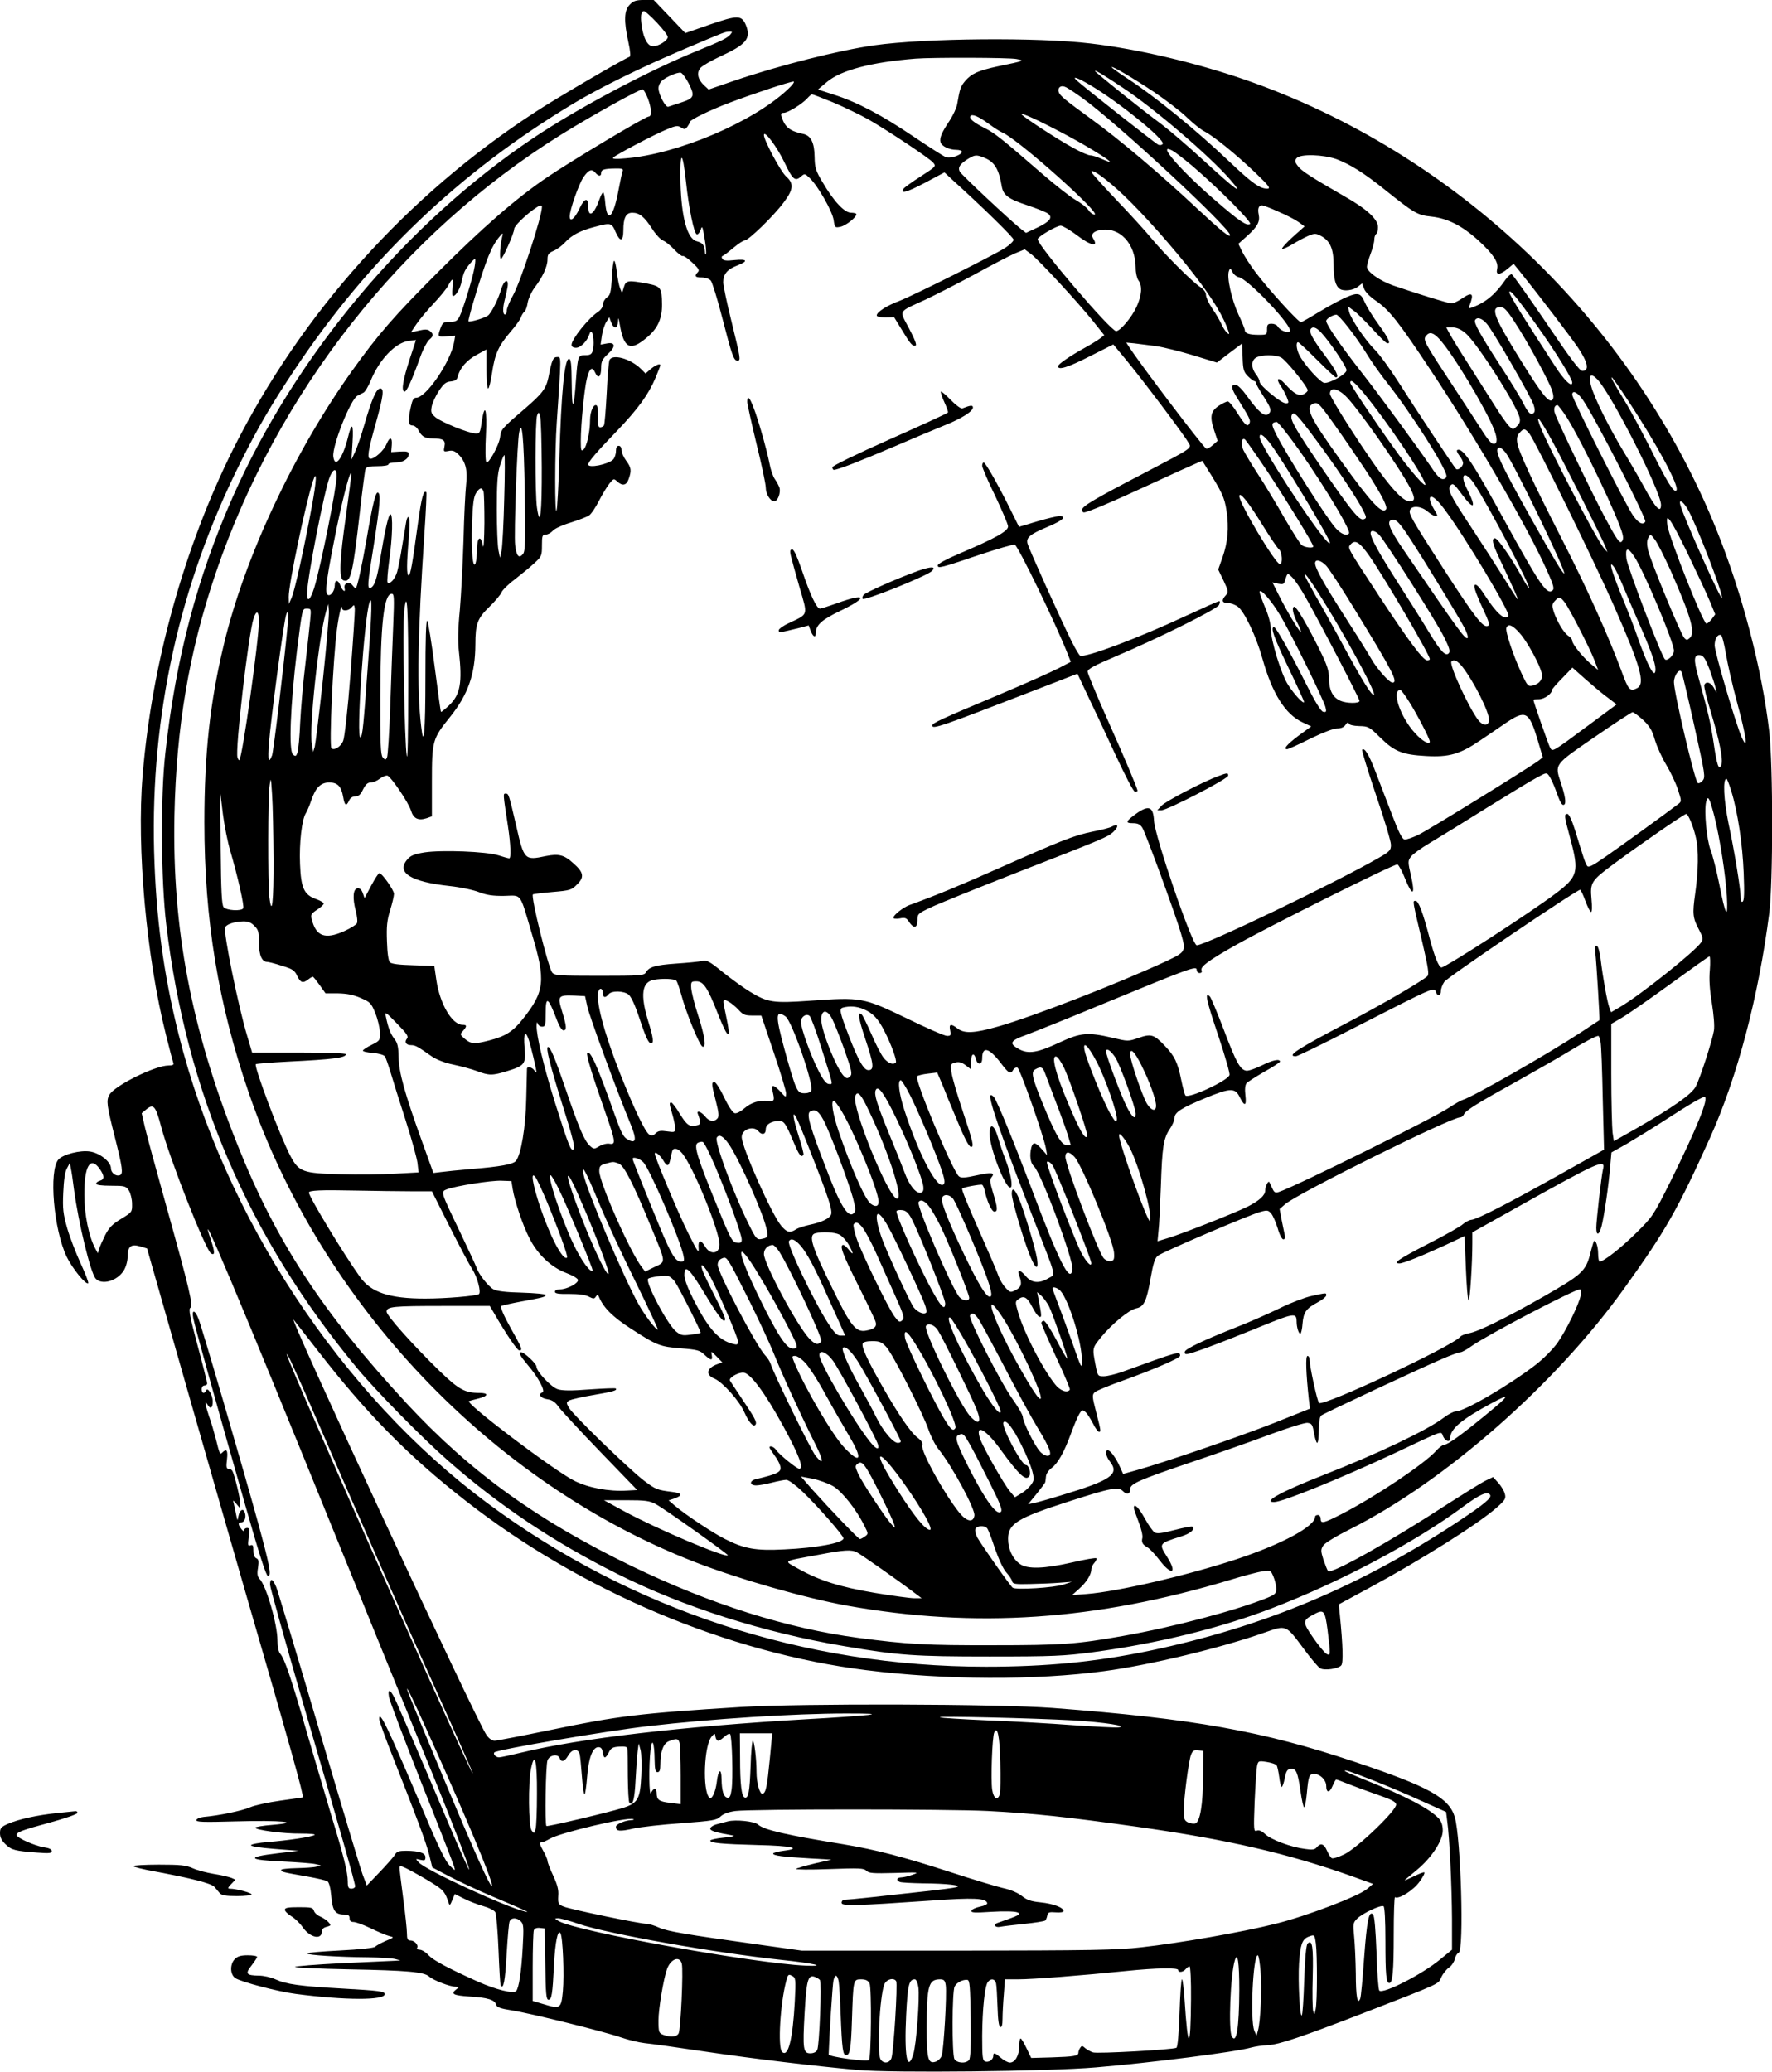 <?xml version="1.0" standalone="no"?>
<!DOCTYPE svg PUBLIC "-//W3C//DTD SVG 20010904//EN"
 "http://www.w3.org/TR/2001/REC-SVG-20010904/DTD/svg10.dtd">
<svg version="1.0" xmlns="http://www.w3.org/2000/svg"
 width="958pt" height="1120pt" viewBox="0 0 958 1120"
 preserveAspectRatio="xMidYMid meet">
<g transform="translate(0,1120) scale(0.1,-0.1)"
fill="#000000" stroke="none">
<path d="M3405 11175 c-31 -30 -33 -88 -8 -202 11 -49 13 -78 7 -80 -28 -9
-405 -229 -509 -298 -696 -452 -1267 -1090 -1634 -1822 -265 -531 -441 -1162
-490 -1766 -33 -389 21 -984 126 -1400 19 -77 37 -145 40 -153 4 -10 -3 -14
-26 -14 -73 0 -294 -110 -320 -159 -17 -31 -14 -55 29 -225 43 -170 47 -202
28 -209 -22 -8 -48 13 -48 37 0 35 -60 83 -114 91 -53 8 -144 -15 -170 -43
-53 -60 -26 -380 45 -527 30 -62 104 -153 116 -142 3 4 -15 51 -40 105 -25 54
-58 139 -73 190 -23 81 -26 107 -22 195 3 67 9 112 20 131 l16 30 5 -30 c4
-16 11 -67 17 -114 24 -181 90 -452 117 -482 34 -37 118 -13 153 45 11 18 20
50 20 73 0 56 18 71 68 56 l37 -11 209 -733 c115 -403 263 -917 328 -1143 234
-805 312 -1085 305 -1091 -1 -1 -55 -9 -121 -18 -65 -9 -139 -25 -164 -36 -43
-19 -169 -45 -251 -52 -19 -2 -36 -9 -39 -16 -4 -12 34 -13 214 -8 241 7 363
-5 197 -19 -51 -4 -93 -11 -93 -15 0 -13 153 -33 245 -32 52 0 84 -3 75 -8
-20 -11 -143 -29 -253 -38 -48 -4 -88 -11 -90 -17 -1 -6 51 -14 128 -20 l130
-10 -117 -14 c-169 -20 -158 -36 30 -44 81 -4 161 -10 177 -14 l30 -7 -25 -7
c-14 -4 -62 -7 -107 -8 -46 -1 -83 -5 -83 -10 0 -10 7 -12 145 -36 50 -9 97
-20 105 -25 9 -5 17 -36 21 -81 7 -79 21 -99 71 -99 21 0 28 -5 28 -20 0 -14
7 -20 21 -20 12 0 54 -15 93 -34 39 -19 84 -38 100 -42 28 -7 28 -7 -20 -27
-27 -12 -52 -26 -56 -31 -4 -6 -85 -15 -188 -20 -99 -5 -180 -12 -180 -16 0
-9 173 -20 329 -21 64 -1 130 -5 146 -9 l30 -8 -35 -2 c-19 -1 -147 -7 -285
-13 -137 -7 -250 -16 -250 -20 0 -4 131 -10 290 -13 316 -6 408 -14 435 -39
22 -20 112 -55 143 -55 20 -1 21 -2 4 -14 -32 -25 -17 -33 71 -39 100 -6 137
-18 144 -44 4 -14 22 -21 85 -31 103 -16 501 -115 590 -146 37 -13 95 -27 128
-31 33 -3 181 -24 329 -46 272 -40 581 -77 823 -99 183 -17 1032 -8 1288 14
300 25 755 83 839 107 22 6 62 12 90 13 61 3 187 46 511 171 440 171 408 157
427 196 9 20 28 43 41 52 14 9 28 30 32 46 3 16 13 32 21 35 30 11 12 621 -21
733 -31 104 -139 164 -539 298 -502 168 -873 234 -1636 292 -298 22 -1355 25
-1685 5 -547 -34 -663 -48 -1024 -123 -156 -32 -294 -59 -307 -59 -14 0 -31
12 -44 31 -55 77 -1082 2289 -1042 2244 5 -6 62 -79 128 -164 262 -339 494
-575 805 -817 623 -486 1415 -820 2164 -913 423 -53 914 -55 1285 -5 243 32
633 126 865 208 121 42 115 45 214 -88 38 -52 78 -99 89 -105 24 -13 98 -2
113 16 12 13 9 108 -7 269 l-6 61 161 87 c282 152 603 354 697 440 41 36 46
46 40 69 -3 15 -19 42 -35 60 l-29 32 -44 -21 c-23 -12 -110 -66 -193 -119
-317 -207 -638 -387 -655 -368 -4 4 -15 32 -25 61 -15 48 -15 55 -1 77 9 14
70 51 148 90 508 255 1109 783 1479 1300 225 313 289 426 466 819 146 326 260
757 318 1209 21 164 21 799 0 982 -39 337 -145 744 -286 1093 -455 1128 -1410
2038 -2554 2433 -265 91 -574 164 -830 194 -282 34 -894 29 -1169 -10 -191
-27 -515 -109 -758 -192 l-137 -47 -25 23 c-34 32 -41 68 -19 94 10 11 56 38
103 60 146 67 171 98 143 170 -23 56 -44 56 -196 4 l-132 -46 -85 89 -86 90
-52 0 c-43 0 -58 -5 -77 -25z m146 -97 c32 -34 59 -69 59 -78 0 -19 -49 -50
-79 -50 -28 0 -50 37 -61 104 -9 58 -5 86 12 86 5 0 37 -28 69 -62z m398 -64
c-17 -20 -45 -34 -180 -89 -263 -107 -647 -311 -884 -470 -686 -459 -1288
-1177 -1626 -1940 -193 -436 -309 -875 -365 -1385 -27 -237 -24 -687 5 -929
108 -906 444 -1687 1029 -2394 97 -118 357 -383 492 -501 274 -242 576 -444
919 -615 355 -178 792 -317 1226 -390 293 -50 381 -56 785 -56 343 0 403 3
555 23 352 47 693 131 971 238 371 142 778 359 1034 549 90 67 132 85 146 64
10 -16 -31 -50 -171 -143 -532 -352 -1055 -571 -1671 -700 -291 -60 -555 -86
-884 -86 -982 0 -1920 308 -2696 885 -790 587 -1420 1544 -1668 2532 -83 333
-123 633 -133 993 -19 737 138 1443 467 2100 97 193 165 310 295 505 399 597
887 1063 1503 1434 143 86 362 194 597 294 232 98 224 95 249 96 16 1 16 -1 5
-15z m1546 -133 c46 -9 48 -9 -102 -40 -106 -23 -141 -39 -176 -80 -24 -29
-28 -41 -42 -123 -3 -20 -22 -61 -41 -90 -43 -64 -56 -95 -49 -118 7 -21 47
-40 85 -40 17 0 30 -5 30 -10 0 -18 -62 -39 -87 -29 -12 4 -91 55 -176 112
-172 116 -301 184 -428 225 l-87 28 50 42 c76 63 240 106 478 125 91 7 506 6
545 -2z m745 -179 c63 -43 142 -103 175 -135 33 -32 76 -67 96 -77 53 -28 171
-124 275 -223 74 -71 85 -86 66 -87 -40 0 -81 28 -201 142 -190 180 -403 354
-558 455 -46 30 -83 57 -83 60 0 9 111 -56 230 -135z m-170 24 c171 -113 467
-367 579 -495 82 -94 35 -61 -139 99 -85 78 -189 167 -230 198 -104 76 -360
282 -360 288 0 7 51 -24 150 -90z m-2346 22 c34 -69 30 -79 -47 -104 -29 -9
-57 -19 -64 -21 -14 -6 -53 67 -53 100 0 13 8 31 18 40 23 21 83 47 102 44 8
-1 28 -28 44 -59z m2168 -7 c151 -88 408 -296 394 -319 -3 -6 -14 -8 -23 -5
-15 6 -404 313 -443 349 -26 25 4 15 72 -25z m-1637 -28 c-190 -176 -595 -347
-873 -369 -54 -5 -74 -3 -67 4 14 15 225 126 291 153 48 20 58 21 76 10 19
-12 23 -11 35 5 7 10 13 21 13 25 0 11 111 65 215 104 129 49 326 114 345 114
8 0 -7 -21 -35 -46z m1595 -42 c178 -126 800 -703 800 -742 0 -16 -46 21 -175
141 -206 193 -425 378 -580 490 -136 99 -165 123 -171 142 -8 26 13 40 40 26
12 -6 50 -31 86 -57z m-2348 -2 c21 -54 23 -99 5 -99 -18 0 -424 -243 -553
-331 -166 -113 -346 -270 -589 -513 -236 -236 -321 -334 -464 -534 -313 -439
-579 -1006 -691 -1477 -75 -311 -105 -590 -105 -960 0 -528 75 -982 239 -1460
392 -1143 1310 -2110 2412 -2539 240 -93 593 -194 824 -236 696 -124 1343 -80
2073 140 71 22 149 42 173 46 43 6 44 6 59 -30 8 -19 15 -48 15 -65 0 -25 -6
-31 -52 -50 -170 -68 -506 -157 -778 -205 -249 -44 -327 -50 -700 -50 -360 -1
-466 5 -730 40 -384 51 -799 182 -1225 388 -510 247 -872 508 -1217 880 -455
491 -706 874 -916 1402 -248 622 -351 1161 -339 1774 10 480 79 887 223 1311
332 979 1007 1836 1869 2372 171 106 427 248 440 244 5 -2 18 -24 27 -48z
m1003 -23 c59 -25 144 -66 189 -91 111 -64 327 -208 350 -233 18 -21 18 -21
-67 -76 -47 -30 -88 -60 -92 -66 -18 -30 16 -20 114 31 l107 57 44 -41 c166
-150 330 -311 330 -323 0 -8 -21 -28 -47 -45 -71 -44 -494 -256 -569 -285 -70
-26 -124 -61 -124 -79 0 -7 19 -11 47 -11 l47 1 41 -67 c47 -78 59 -92 75 -86
8 2 -5 35 -35 92 -54 103 -64 86 90 157 55 26 174 87 265 136 91 50 189 101
217 113 l53 22 35 -26 c42 -32 253 -260 336 -364 l59 -74 -22 -17 c-13 -10
-50 -33 -83 -51 -83 -46 -145 -89 -145 -100 0 -23 54 -6 172 54 l127 64 68
-82 c77 -92 309 -399 335 -444 22 -37 39 -25 -243 -173 -265 -138 -329 -176
-329 -195 0 -8 4 -14 10 -14 19 0 158 59 363 154 114 53 223 102 242 110 l35
15 23 -37 c84 -133 97 -161 108 -233 14 -93 7 -170 -22 -253 l-23 -65 29 -60
c27 -57 27 -62 12 -79 -25 -27 -21 -42 12 -42 15 0 40 -9 55 -21 35 -28 99
-163 131 -279 53 -189 123 -301 217 -345 l47 -22 -70 -51 c-63 -48 -83 -72
-60 -72 5 0 62 25 125 57 68 33 128 56 146 55 19 0 35 6 44 19 9 14 15 16 18
8 3 -8 24 -13 56 -14 50 -1 55 -4 115 -63 75 -74 118 -92 247 -99 124 -7 183
10 292 84 46 31 108 73 138 94 108 73 126 64 172 -88 l29 -97 -23 -18 c-49
-37 -588 -370 -646 -399 -34 -17 -70 -29 -79 -27 -13 2 -33 43 -69 138 -29 74
-68 179 -89 232 -35 91 -58 128 -71 115 -3 -3 31 -113 75 -244 45 -131 81
-252 81 -270 0 -29 -6 -36 -67 -71 -233 -134 -936 -472 -983 -472 -25 0 -227
590 -231 673 -4 77 -28 87 -97 38 -56 -41 -60 -51 -18 -51 27 0 40 -6 52 -25
17 -26 179 -469 208 -568 29 -101 29 -102 -81 -154 -256 -119 -727 -302 -910
-353 -126 -36 -180 -38 -216 -10 -36 28 -48 25 -40 -10 5 -26 3 -30 -17 -30
-13 0 -112 43 -220 96 -233 112 -243 114 -522 94 -199 -14 -228 -9 -322 48
-32 19 -97 66 -145 104 -76 62 -89 69 -116 63 -16 -4 -80 -10 -140 -14 -113
-8 -147 -18 -164 -49 -9 -15 -32 -17 -251 -17 -220 0 -243 2 -255 18 -22 30
-116 410 -104 422 2 2 50 8 106 13 95 8 104 11 133 41 40 39 36 65 -20 114
-50 46 -79 53 -150 39 -114 -24 -117 -21 -159 163 -40 172 -41 175 -57 175
-15 0 -15 2 12 -175 15 -99 18 -175 7 -175 -5 0 -30 7 -58 16 -65 21 -307 30
-400 16 -55 -9 -75 -17 -92 -37 -63 -72 16 -122 230 -145 56 -6 127 -21 157
-33 42 -16 75 -21 137 -20 96 2 81 23 149 -207 75 -250 69 -310 -49 -458 -53
-68 -94 -94 -184 -117 -78 -20 -97 -19 -130 9 -27 23 -27 25 -10 43 22 25 22
33 -2 33 -57 0 -123 113 -142 242 l-11 76 -114 4 c-75 2 -117 7 -126 16 -8 8
-14 48 -16 113 -3 79 0 113 17 168 12 38 21 78 21 89 0 20 -65 112 -79 112 -5
0 -24 -30 -44 -67 l-36 -68 -10 28 c-7 19 -17 27 -29 25 -23 -4 -27 -52 -9
-121 8 -31 11 -60 6 -69 -5 -8 -35 -27 -69 -42 -103 -46 -152 -28 -175 66 -6
23 -2 30 29 50 20 13 36 28 36 33 0 6 -19 17 -42 25 -64 23 -81 59 -86 189 -5
112 10 243 32 276 7 11 20 42 29 69 23 68 51 96 97 96 45 0 65 -21 75 -77 8
-48 17 -54 32 -21 6 14 19 23 34 23 18 0 29 10 42 38 14 27 25 37 41 37 13 0
35 9 50 21 15 11 33 18 41 16 21 -9 114 -146 127 -189 13 -43 39 -56 85 -41
l28 10 0 189 c0 219 3 230 98 348 98 122 136 232 137 391 0 113 11 142 76 205
31 30 60 65 65 77 4 12 36 44 71 70 34 27 82 65 105 87 41 37 43 41 43 97 0
52 2 59 20 59 11 0 28 9 38 20 9 12 53 32 97 45 44 14 89 31 100 39 12 8 35
43 53 78 17 34 43 76 56 93 23 29 25 29 43 12 29 -26 50 -21 62 14 16 46 14
61 -14 99 -14 19 -25 44 -25 57 0 14 -6 23 -15 23 -10 0 -15 -10 -15 -29 0
-16 -7 -36 -15 -45 -27 -27 -135 -48 -135 -27 0 14 44 66 155 181 113 118 171
197 209 288 14 34 26 64 26 67 0 12 -24 3 -51 -19 l-29 -25 -24 24 c-56 56
-156 84 -171 48 -4 -10 -11 -91 -15 -180 -5 -90 -11 -167 -15 -173 -3 -5 -13
-10 -20 -10 -11 0 -14 13 -12 54 1 30 -2 58 -6 63 -16 15 -37 -30 -37 -78 0
-64 -18 -145 -36 -160 -12 -10 -14 -3 -14 47 0 90 19 283 33 338 14 57 29 67
45 31 16 -36 32 -22 32 27 0 34 6 46 36 74 45 40 41 67 -7 57 l-32 -6 7 49 c4
27 15 60 24 74 l16 25 10 -27 c14 -39 36 -36 37 5 1 25 3 20 10 -19 22 -129
57 -145 148 -67 57 48 81 101 80 178 -1 90 -6 97 -80 112 -104 19 -115 18
-126 -19 l-10 -33 -10 25 c-6 14 -14 53 -18 88 -4 34 -10 62 -15 62 -4 0 -10
-41 -12 -92 -5 -80 -9 -94 -27 -106 -11 -8 -21 -25 -21 -37 0 -14 -11 -30 -28
-42 -50 -32 -142 -147 -142 -177 0 -10 9 -16 24 -16 25 0 60 35 72 72 15 49
32 -36 18 -89 -5 -18 -14 -23 -39 -23 -40 0 -41 -3 -51 -132 -11 -165 -22
-177 -23 -25 -1 110 -4 137 -15 137 -24 0 -42 -182 -52 -540 -4 -140 -11 -266
-15 -280 -10 -35 -10 319 1 475 25 370 25 355 2 355 -22 0 -29 -17 -47 -110
-13 -61 -32 -87 -132 -173 -118 -101 -125 -109 -129 -148 -5 -45 -65 -153 -75
-137 -5 7 -6 73 -2 146 7 141 -6 181 -23 70 -8 -59 -11 -63 -35 -61 -38 2
-180 60 -213 86 -25 21 -28 28 -22 60 4 19 21 57 39 84 26 39 38 49 64 51 26
3 34 9 39 30 11 43 48 86 103 115 l51 28 0 -105 c0 -58 4 -106 9 -106 5 0 14
37 21 83 15 102 34 146 99 222 28 32 54 68 57 79 4 12 12 25 19 31 7 5 15 28
18 50 4 21 20 57 37 80 43 56 70 114 70 152 0 27 5 35 33 47 17 7 46 28 62 46
37 40 84 64 162 84 86 23 90 22 112 -30 24 -54 41 -50 41 11 0 67 14 95 48 95
39 0 66 -22 107 -86 19 -30 46 -59 59 -64 13 -5 41 -27 61 -49 21 -22 42 -38
46 -35 5 3 28 -13 51 -35 35 -32 41 -42 31 -52 -21 -21 -15 -29 20 -29 20 0
41 -7 50 -17 8 -10 36 -101 62 -202 52 -202 62 -231 82 -231 19 0 17 11 -32
211 -25 100 -45 196 -45 213 0 44 22 70 74 90 63 24 58 37 -13 30 -43 -5 -60
-3 -66 7 -5 8 -4 14 4 17 7 2 32 22 57 43 25 21 52 39 60 39 20 0 156 132 209
203 55 72 58 105 15 143 -30 27 -120 196 -120 224 1 30 73 -67 113 -152 43
-90 56 -101 89 -71 17 15 20 15 46 -10 45 -43 123 -181 129 -227 6 -41 7 -42
37 -36 29 6 86 51 86 68 0 4 -13 8 -29 8 -36 0 -93 61 -154 165 -37 62 -42 78
-43 137 -1 77 -20 115 -62 124 -72 15 -99 37 -116 92 -6 17 -3 22 11 22 23 0
100 48 127 78 11 12 22 22 26 22 4 0 56 -20 115 -44z m1245 -168 c114 -60 250
-143 250 -152 0 -3 -19 4 -42 14 -24 11 -52 20 -63 20 -11 0 -53 18 -94 41
-81 44 -268 166 -277 180 -8 14 94 -33 226 -103z m-405 53 c28 -21 61 -42 75
-48 82 -34 541 -443 497 -443 -9 0 -24 11 -33 25 -8 13 -39 37 -67 53 -29 16
-110 80 -182 142 -220 191 -258 221 -310 247 -60 30 -87 52 -79 65 9 14 44 -1
99 -41z m1100 -227 c144 -123 327 -307 313 -315 -18 -11 -56 14 -181 122 -193
166 -329 322 -239 275 15 -8 63 -45 107 -82z m-1128 45 c58 -22 82 -59 98
-152 8 -52 34 -72 140 -107 51 -17 100 -37 110 -44 29 -21 11 -44 -56 -76
l-62 -29 -26 20 c-56 44 -323 294 -332 311 -12 23 1 42 46 70 35 21 44 22 82
7z m1910 -10 c73 -28 144 -72 258 -163 164 -131 178 -139 255 -147 88 -10 166
-50 255 -131 79 -73 108 -117 99 -152 -8 -35 14 -34 57 1 l32 27 31 -38 c102
-127 274 -352 317 -415 54 -80 63 -126 24 -126 -15 0 -64 65 -195 259 -97 143
-181 261 -187 263 -6 2 -21 -11 -34 -29 -53 -77 -105 -122 -175 -148 -22 -9
-25 -8 -20 6 27 69 16 79 -42 39 -20 -14 -45 -25 -55 -25 -17 0 -172 48 -313
96 -75 26 -144 75 -144 102 0 9 9 41 20 70 11 29 20 63 20 77 0 13 5 27 10 30
6 3 10 20 10 37 0 42 -59 97 -175 163 -191 110 -239 141 -258 167 -17 22 -18
30 -7 43 20 24 145 20 217 -6z m-3518 -124 c15 -141 43 -277 58 -282 6 -2 15
9 21 24 8 25 10 21 21 -44 7 -40 10 -78 8 -85 -3 -7 -6 -2 -6 12 -2 35 -12 47
-45 56 -50 12 -82 129 -87 314 -4 180 11 182 30 5z m-343 60 c-3 -8 -13 -54
-22 -102 -28 -151 -62 -184 -72 -68 -2 30 -8 55 -11 55 -4 0 -13 -17 -20 -37
-30 -85 -61 -104 -61 -37 0 49 -21 43 -48 -15 -24 -52 -52 -75 -52 -41 0 35
49 175 75 213 28 40 45 46 65 22 16 -19 30 -19 30 -1 0 19 15 24 74 25 39 1
47 -2 42 -14z m2667 -92 c99 -87 251 -253 384 -418 111 -139 182 -247 214
-328 18 -45 18 -49 3 -36 -9 8 -23 29 -31 48 -8 18 -30 56 -49 83 -19 28 -34
61 -34 73 0 15 -11 30 -32 44 -40 25 -199 184 -266 266 -27 33 -110 125 -186
204 -75 79 -136 147 -136 152 0 17 55 -19 133 -88z m-3103 -101 c0 -53 -114
-401 -156 -478 -19 -33 -34 -71 -34 -82 0 -12 -4 -22 -10 -22 -12 0 -13 34 -1
80 5 19 12 50 15 68 8 49 -18 41 -34 -10 -15 -54 -54 -131 -72 -144 -17 -13
-98 -37 -105 -31 -2 3 12 59 32 124 65 215 93 283 135 333 18 22 21 22 16 5
-12 -50 -17 -125 -8 -125 10 0 72 140 72 163 0 14 56 70 105 105 32 23 45 27
45 14z m3981 -26 c42 -18 91 -43 109 -56 l33 -24 -64 -57 c-35 -32 -61 -61
-57 -64 3 -3 28 8 55 24 27 17 66 37 86 46 34 14 40 14 68 0 50 -27 69 -69 69
-158 0 -75 10 -113 34 -129 20 -14 71 -8 96 11 l24 19 11 -29 c6 -17 32 -44
65 -66 72 -50 123 -115 294 -373 239 -359 520 -842 623 -1070 46 -101 49 -115
32 -125 -28 -18 -72 48 -249 370 -179 327 -230 403 -260 393 -7 -2 -3 -14 9
-30 12 -14 21 -33 21 -41 0 -20 -29 -43 -39 -31 -13 14 -222 329 -312 471 -45
70 -100 146 -124 170 -53 52 -131 168 -141 207 l-7 30 31 -23 c18 -12 62 -56
99 -96 37 -41 73 -77 80 -79 26 -10 12 23 -42 97 -31 42 -65 97 -76 122 -16
36 -25 45 -45 45 -28 0 -95 -32 -209 -100 -44 -27 -85 -50 -91 -52 -12 -3
-176 177 -249 274 -26 35 -57 83 -69 107 l-21 43 47 42 c56 50 71 78 63 116
-7 32 0 50 18 50 7 0 46 -15 88 -34z m-1091 -126 c75 -58 121 -68 91 -21 -15
23 -2 40 36 47 106 20 193 -72 193 -207 0 -25 7 -54 15 -65 22 -29 18 -82 -11
-144 -26 -56 -88 -130 -110 -130 -29 0 -424 462 -424 497 0 13 102 73 125 73
11 -1 49 -23 85 -50z m-3254 -172 c-8 -53 -63 -233 -82 -270 -12 -23 -21 -28
-52 -28 -34 0 -39 -4 -50 -33 -17 -48 -17 -49 34 -45 l45 3 -6 -35 c-19 -106
-151 -300 -205 -300 -14 0 -21 -12 -29 -50 -17 -77 -14 -100 9 -100 11 0 26
-12 34 -29 17 -31 34 -41 74 -41 58 0 72 -10 65 -43 -6 -29 -5 -30 22 -25 22
5 35 0 56 -21 36 -37 48 -83 39 -161 -4 -36 -11 -169 -14 -297 -4 -128 -13
-299 -20 -381 -10 -99 -11 -173 -5 -223 19 -170 8 -234 -53 -292 -22 -21 -42
-37 -44 -35 -2 2 -17 112 -34 243 -17 132 -35 244 -40 249 -7 7 -10 -103 -10
-307 0 -294 -9 -391 -23 -264 -24 202 -19 497 18 1051 8 116 12 212 10 215
-15 14 -26 -28 -45 -164 -31 -229 -41 -285 -51 -285 -11 0 -11 62 1 200 5 58
5 109 0 114 -5 5 -11 -6 -14 -25 -3 -19 -13 -78 -22 -132 -8 -54 -21 -117 -27
-139 -12 -39 -39 -69 -52 -56 -3 3 1 56 9 117 18 125 21 251 7 251 -11 0 -31
-92 -56 -244 -16 -102 -31 -147 -52 -154 -18 -5 -17 18 17 227 34 219 40 282
23 288 -12 5 -29 -63 -63 -262 -26 -148 -50 -255 -57 -255 -3 0 -11 7 -18 17
-17 22 -49 10 -42 -17 7 -27 -12 -14 -23 16 -12 31 -30 31 -30 1 0 -33 -25
-65 -40 -51 -15 15 -3 96 50 359 39 187 77 329 79 290 0 -11 -13 -112 -29
-225 -34 -237 -38 -337 -14 -347 40 -15 51 31 89 365 14 122 28 229 31 237 5
11 22 15 65 15 33 0 59 4 59 10 0 6 18 10 39 10 41 0 71 20 71 46 0 12 -11 15
-47 13 l-48 -3 3 37 c4 45 -11 48 -28 7 -14 -35 -64 -80 -87 -80 -20 0 -14 41
29 193 40 144 46 187 24 187 -21 0 -46 -57 -86 -195 -16 -57 -39 -123 -50
-147 l-20 -43 6 95 c6 102 -4 112 -25 25 -28 -113 -71 -170 -79 -103 -7 57 94
312 131 329 9 5 24 12 33 17 8 4 25 33 38 64 47 115 133 205 205 215 l40 5
-34 -103 c-37 -115 -46 -170 -29 -176 11 -4 38 54 88 192 14 39 35 78 46 88
24 20 25 30 5 47 -12 10 -27 11 -60 3 l-44 -10 31 46 c17 25 59 75 93 111 34
36 70 80 79 98 23 44 30 40 23 -13 -4 -25 -3 -45 3 -45 15 0 39 42 46 80 4 19
11 44 17 55 10 21 47 65 55 65 3 0 2 -19 -2 -42z m4130 -56 c50 -7 299 -271
277 -293 -12 -12 -53 5 -66 27 -4 8 -19 14 -32 14 -21 0 -25 -5 -25 -30 0 -29
-2 -30 -44 -30 -53 0 -76 8 -76 25 0 7 -16 46 -35 86 -36 78 -64 202 -51 234
6 18 8 17 19 -5 7 -14 22 -26 33 -28z m1611 -259 c100 -140 193 -289 193 -311
0 -29 -44 12 -93 89 -169 259 -247 385 -247 399 1 20 40 -27 147 -177z m-120
19 c68 -102 190 -327 205 -375 8 -28 8 -41 0 -49 -18 -18 -59 35 -166 207
-151 243 -171 295 -113 295 18 0 35 -18 74 -78z m-897 -33 c30 -38 75 -102 99
-142 24 -40 74 -110 111 -157 128 -161 320 -463 320 -503 0 -10 -8 -17 -20
-17 -13 0 -34 21 -61 63 -77 112 -280 390 -384 522 -107 137 -185 250 -185
270 0 12 35 33 55 34 6 0 35 -31 65 -70z m748 21 c33 -37 238 -393 253 -438 8
-23 8 -37 1 -44 -15 -15 -30 -2 -58 55 -15 29 -70 120 -124 202 -108 167 -144
231 -135 245 11 18 37 10 63 -20z m-896 -47 c47 -50 138 -185 138 -204 0 -20
-84 -69 -119 -69 -21 0 -108 96 -136 150 -16 31 -20 70 -7 70 4 0 50 -43 102
-95 52 -52 98 -95 102 -95 20 0 3 36 -58 117 -68 91 -88 128 -78 144 10 16 30
10 56 -18z m781 -4 c60 -49 281 -395 293 -459 4 -18 -1 -31 -15 -44 -20 -19
-22 -19 -41 -1 -11 10 -46 59 -77 109 -32 50 -96 152 -144 227 -48 74 -94 150
-103 167 l-17 32 33 0 c23 0 46 -10 71 -31z m-142 -31 c72 -77 252 -376 298
-494 20 -52 15 -82 -12 -71 -8 3 -32 33 -53 67 -22 34 -96 149 -166 255 -150
227 -156 239 -138 260 19 23 38 18 71 -17z m-1531 -39 c41 -6 132 -29 202 -50
l127 -39 68 52 68 51 3 -76 c2 -65 6 -78 29 -101 14 -14 30 -26 34 -26 5 0 9
-4 9 -10 0 -5 18 -37 40 -71 43 -67 47 -81 26 -98 -19 -16 -55 15 -112 95 -29
40 -53 64 -65 64 -27 0 -24 -18 15 -80 58 -93 68 -111 62 -126 -10 -25 -23
-15 -65 51 -22 36 -46 65 -53 65 -7 0 -30 -11 -51 -25 -43 -30 -48 -60 -20
-140 l16 -48 -27 -24 c-15 -13 -31 -21 -35 -18 -19 11 -354 453 -415 547 l-17
26 43 -4 c24 -3 77 -10 118 -15z m675 -61 c25 -11 145 -159 145 -178 0 -5 -9
-14 -20 -20 -26 -14 -54 0 -102 54 -37 41 -54 33 -23 -12 9 -12 22 -37 31 -57
13 -33 13 -35 -5 -35 -25 0 -141 96 -141 116 0 9 -9 27 -20 41 -27 35 -26 77
3 91 30 15 100 15 132 0z m1712 -120 c80 -87 343 -607 343 -677 0 -49 -30 -17
-90 94 -24 44 -77 136 -119 205 -79 133 -152 280 -169 344 -17 59 -1 73 35 34z
m166 -115 c156 -237 279 -465 260 -484 -14 -14 -48 41 -143 232 -46 90 -106
203 -136 251 -64 106 -76 128 -70 128 3 0 43 -57 89 -127z m-1426 37 c121
-148 311 -428 328 -485 11 -35 -87 77 -171 196 -116 162 -234 340 -234 350 0
23 24 3 77 -61z m-104 -9 c59 -54 298 -394 352 -501 27 -54 26 -70 -5 -70 -46
0 -146 123 -324 400 -58 90 -106 172 -106 181 0 36 39 31 83 -10z m1286 -25
c64 -93 345 -642 336 -656 -13 -20 -36 -9 -66 33 -35 48 -329 631 -329 653 0
28 30 13 59 -30z m-1216 -318 c105 -153 161 -254 151 -270 -20 -32 -82 35
-245 262 -172 239 -196 291 -146 309 19 7 28 0 78 -68 31 -42 104 -146 162
-233z m1128 225 c86 -138 280 -544 302 -634 4 -17 2 -31 -7 -38 -10 -9 -28 17
-89 131 -75 142 -258 523 -271 565 -8 24 -1 43 14 43 4 0 27 -30 51 -67z
m-5542 -268 c1 -251 -9 -335 -26 -219 -11 78 -10 474 1 499 8 19 9 19 16 -5 5
-14 8 -137 9 -275z m4183 151 c100 -133 225 -320 257 -384 20 -39 20 -43 4
-49 -23 -9 -65 42 -217 263 -151 220 -182 274 -173 298 10 26 25 12 129 -128z
m1283 -16 c69 -127 273 -533 286 -569 l9 -26 -20 23 c-41 49 -313 572 -347
667 -22 64 6 26 72 -95z m-1426 31 c136 -179 340 -509 324 -525 -14 -14 -41
-4 -70 27 -47 50 -264 391 -322 506 -29 57 -29 67 1 70 4 1 34 -34 67 -78z
m-4132 -299 c4 -268 3 -320 -9 -336 -22 -28 -36 -13 -43 47 -7 55 11 561 22
611 15 73 25 -25 30 -322z m5432 313 c32 -42 352 -693 456 -929 145 -329 171
-422 126 -446 -39 -20 -47 -11 -85 93 -72 193 -184 442 -319 707 -161 315
-236 477 -244 525 -4 26 -1 41 12 55 23 26 29 25 54 -5z m-1406 -47 c59 -74
327 -519 327 -542 -2 -48 -380 522 -380 572 0 23 19 12 53 -30z m-14 -152
c102 -154 251 -396 251 -410 0 -11 -46 -6 -62 7 -9 6 -51 73 -94 147 -42 74
-106 180 -142 235 -36 55 -71 114 -80 132 -15 32 -10 69 8 58 5 -3 59 -80 119
-169z m1291 97 c44 -57 333 -653 316 -653 -8 0 -61 89 -169 281 -186 331 -216
399 -178 399 5 0 19 -12 31 -27z m-5414 -250 c-3 -131 -10 -256 -14 -278 l-9
-40 -8 40 c-5 22 -9 121 -9 220 0 143 3 192 17 238 10 31 20 57 24 57 3 0 3
-107 -1 -237z m-906 123 c0 -61 -86 -489 -121 -603 -21 -67 -39 -82 -39 -33 0
81 94 561 123 633 20 46 37 48 37 3z m-135 -168 c-40 -218 -91 -449 -108 -488
l-15 -35 -1 38 c-2 61 92 509 131 627 23 68 20 1 -7 -142z m6283 130 c73 -108
314 -568 298 -568 -2 0 -21 30 -42 68 -54 98 -127 202 -141 202 -21 0 -15 -27
23 -108 82 -174 103 -222 99 -222 -2 0 -36 53 -76 118 -40 64 -118 185 -172
267 -118 178 -135 212 -114 232 12 12 20 6 58 -46 69 -94 84 -79 29 28 -40 79
-11 100 38 29z m-5354 -44 c3 -9 5 -86 5 -172 -1 -86 -4 -142 -8 -123 -11 60
-31 50 -32 -16 0 -32 -4 -67 -8 -78 -15 -36 -24 69 -19 216 4 106 9 144 22
164 19 29 31 32 40 9z m4214 -186 c39 -63 78 -121 87 -128 17 -14 21 -80 5
-80 -24 0 -220 329 -220 368 1 28 49 -32 128 -160z m981 89 c107 -141 357
-559 346 -576 -17 -29 -64 12 -129 113 -37 59 -63 74 -52 30 4 -16 25 -66 46
-111 32 -68 35 -83 23 -87 -25 -10 -70 48 -230 295 -185 288 -198 311 -190
332 10 26 61 21 95 -8 27 -23 52 -32 52 -20 0 2 -9 19 -20 37 -11 18 -20 41
-20 51 0 28 34 5 79 -56z m1315 1 c47 -82 187 -444 186 -481 -1 -24 -202 423
-225 501 -11 37 12 25 39 -20z m0 -240 c51 -106 106 -224 121 -261 l28 -68
-19 -26 c-11 -14 -24 -25 -29 -24 -19 5 -198 456 -210 529 -13 82 15 42 109
-150z m-1504 85 c80 -122 271 -435 300 -492 12 -24 18 -46 15 -49 -12 -12 -38
23 -344 471 -85 124 -100 167 -58 167 18 0 37 -21 87 -97z m-163 15 c36 -39
309 -469 349 -550 30 -60 36 -80 26 -90 -17 -17 -44 11 -105 112 -28 47 -102
165 -165 263 -109 170 -151 247 -152 275 0 19 25 14 47 -10z m1574 -190 c113
-257 137 -341 103 -368 -12 -11 -17 -11 -28 1 -19 19 -184 420 -196 475 -7 32
-7 51 1 66 12 22 12 22 35 -8 13 -16 51 -91 85 -166z m-1630 80 c82 -117 329
-538 329 -561 0 -4 -6 -7 -14 -7 -22 0 -100 105 -259 346 -176 269 -172 261
-156 280 24 29 48 15 100 -58z m1434 -6 c53 -80 215 -465 215 -510 0 -24 -37
-59 -49 -46 -21 22 -202 498 -208 544 -7 61 6 65 42 12z m-1666 -49 c15 -16
84 -121 153 -234 209 -341 239 -399 206 -399 -17 0 -81 71 -113 126 -15 27
-78 128 -140 224 -116 181 -165 268 -165 295 0 24 29 18 59 -12z m1602 -102
c17 -42 56 -132 86 -201 65 -147 93 -224 93 -257 0 -61 -40 10 -99 179 -16 48
-55 148 -86 222 -55 136 -70 192 -40 152 8 -10 28 -53 46 -95z m-1712 -71 c83
-146 291 -547 291 -559 0 -15 -71 -14 -104 1 -41 18 -60 56 -61 118 0 45 -9
73 -52 160 -61 123 -123 230 -135 230 -16 0 -8 -41 18 -91 14 -28 21 -48 16
-45 -12 7 -80 121 -121 204 l-32 64 30 -7 c24 -5 32 -3 36 9 16 52 14 51 41
25 14 -13 47 -62 73 -109z m146 -101 c117 -196 233 -415 223 -424 -10 -10 -58
67 -163 260 -53 99 -121 221 -150 270 -28 50 -55 99 -59 110 -15 43 47 -46
149 -216z m-283 3 c58 -96 235 -457 244 -495 6 -25 4 -28 -12 -25 -12 2 -42
50 -91 147 -85 170 -165 311 -175 311 -21 0 -1 -56 77 -218 47 -98 85 -181 85
-186 0 -16 -50 36 -85 90 -38 57 -95 243 -95 309 0 23 -13 72 -30 110 -16 39
-30 77 -30 84 0 27 65 -47 112 -127z m-4796 -49 c-4 -93 -11 -288 -16 -436 -5
-147 -13 -274 -18 -283 -8 -14 -10 -13 -23 2 -11 14 -14 74 -13 333 1 385 19
551 62 551 13 0 14 -20 8 -167z m6333 121 c25 -32 132 -240 161 -313 l20 -53
-37 31 c-45 37 -103 109 -103 127 0 8 -9 19 -20 26 -25 15 -62 78 -80 131 -10
33 -10 41 6 58 22 25 29 24 53 -7z m-6469 -326 c-25 -346 -30 -397 -41 -404
-25 -15 20 648 49 731 15 43 13 -50 -8 -327z m217 -133 c0 -265 -3 -402 -8
-370 -12 72 -23 698 -14 780 16 136 23 17 22 -410z m-461 43 c-20 -183 -40
-346 -44 -363 l-9 -30 -7 43 c-16 87 38 584 77 717 l12 40 3 -37 c2 -20 -13
-187 -32 -370z m149 30 c-15 -195 -32 -345 -40 -364 -13 -31 -49 -53 -63 -39
-13 13 8 481 30 645 10 78 26 143 27 113 1 -19 36 -16 52 4 13 15 14 15 17 -5
2 -12 -9 -171 -23 -354z m-218 290 c-3 -35 -15 -142 -26 -238 -12 -96 -24
-238 -28 -315 -3 -77 -10 -151 -15 -164 -7 -20 -11 -21 -24 -10 -24 20 -14
266 21 557 29 231 29 232 53 232 24 0 25 -1 19 -62z m-277 -6 c0 -99 -89 -734
-106 -751 -2 -2 -7 4 -10 14 -14 35 59 669 87 752 15 47 29 41 29 -15z m155
-24 c-21 -222 -76 -678 -84 -701 -19 -49 -24 -28 -17 63 10 132 78 642 92 693
11 39 16 13 9 -55z m6663 -43 c39 -44 107 -168 117 -215 7 -31 -11 -57 -48
-66 -26 -6 -29 -3 -62 68 -45 97 -88 227 -81 244 10 25 34 15 74 -31z m1113
-111 c9 -54 37 -177 63 -272 47 -174 58 -255 24 -182 -30 63 -148 464 -148
501 0 36 16 62 34 56 6 -2 18 -48 27 -103z m-90 -79 c14 -38 29 -83 33 -100
l6 -30 -15 28 c-17 29 -42 36 -51 14 -3 -8 13 -74 36 -148 46 -152 67 -257 56
-284 -13 -34 -24 -2 -41 115 -16 108 -28 161 -85 367 -25 89 -22 116 12 111
17 -2 28 -19 49 -73z m-1333 8 c61 -79 142 -240 142 -283 0 -35 -30 -37 -57
-4 -50 63 -161 303 -146 318 14 14 33 4 61 -31z m785 -165 l47 -36 -147 -109
c-209 -155 -199 -149 -214 -122 -9 18 -89 246 -89 256 0 2 14 3 30 3 28 0 70
29 70 49 0 5 25 34 56 65 l55 57 72 -64 c40 -35 93 -80 120 -99z m467 -152
c59 -266 61 -278 44 -297 -10 -11 -21 -16 -26 -11 -17 17 -128 489 -128 544 0
37 29 77 41 56 4 -8 35 -139 69 -292z m-1542 131 c43 -68 112 -201 112 -216 0
-20 -42 3 -80 46 -79 85 -129 233 -79 233 4 0 25 -28 47 -63z m1265 -99 c36
-34 49 -56 64 -108 11 -36 38 -96 61 -134 23 -38 51 -97 63 -133 20 -62 21
-65 3 -79 -53 -41 -311 -228 -392 -284 -76 -53 -95 -62 -102 -50 -10 15 -18
39 -65 193 -17 54 -33 87 -41 87 -19 0 -18 -10 16 -135 48 -179 41 -205 -82
-297 -135 -102 -593 -398 -615 -398 -14 0 -38 60 -63 155 -38 145 -61 205 -77
205 -17 0 -18 8 38 -230 30 -130 36 -167 26 -177 -26 -25 -236 -148 -419 -244
-285 -150 -346 -189 -292 -189 9 0 149 68 312 152 452 231 434 223 446 193 8
-23 26 -18 26 8 0 12 8 34 18 49 14 23 716 498 735 498 3 0 16 -27 28 -60 12
-33 26 -60 31 -60 5 0 6 29 2 70 -8 89 -2 99 121 190 143 106 381 270 391 270
11 0 40 -70 53 -130 15 -64 13 -178 -4 -299 -16 -112 -14 -133 22 -200 20 -39
22 -47 10 -65 -32 -49 -332 -288 -439 -350 l-48 -28 -10 27 c-11 30 -35 163
-47 264 -5 36 -13 66 -20 68 -10 4 -11 -7 -8 -39 6 -51 25 -362 22 -363 -1 -1
-47 -31 -102 -67 -177 -116 -582 -347 -635 -363 -13 -4 -46 -23 -73 -41 -79
-55 -839 -431 -924 -458 -19 -6 -25 -2 -35 21 -7 15 -14 30 -16 33 -6 8 -22
-24 -22 -46 0 -26 -32 -55 -95 -87 -68 -34 -367 -152 -434 -171 l-53 -16 5 53
c4 28 9 138 13 242 7 215 14 261 49 313 14 20 25 47 25 59 0 30 38 54 169 108
134 55 159 55 184 3 26 -52 37 -47 30 12 -4 32 -1 55 6 64 7 8 50 35 96 62 47
26 85 51 85 55 0 17 -42 8 -101 -22 -33 -16 -70 -29 -81 -27 -33 5 -54 42
-122 222 -35 92 -69 173 -75 179 -30 30 -19 -21 44 -207 37 -112 66 -210 62
-218 -12 -32 -221 -128 -238 -110 -4 4 -14 42 -23 85 -19 94 -36 129 -90 185
-57 60 -73 65 -141 41 -56 -19 -56 -19 -141 1 -133 31 -171 28 -287 -26 -117
-55 -167 -63 -217 -36 -57 31 -50 46 37 77 43 16 236 93 428 173 470 194 495
202 495 178 0 -9 7 -16 16 -16 10 0 14 6 10 15 -7 19 35 51 176 131 185 105
868 446 883 441 7 -3 26 -37 41 -76 40 -99 57 -93 33 12 -18 78 -18 83 -1 106
9 13 55 46 102 74 47 28 184 112 305 188 121 75 244 150 273 165 52 28 53 29
67 10 8 -11 24 -45 35 -75 25 -71 35 -87 46 -81 12 7 7 44 -17 117 -34 103
-39 97 181 248 107 74 200 134 206 135 6 0 32 -19 57 -42z m-7404 -750 c1
-233 -9 -321 -23 -205 -8 73 -8 544 2 603 6 45 7 41 13 -51 4 -55 7 -211 8
-347z m7881 365 c34 -109 61 -287 67 -444 4 -105 3 -148 -6 -153 -7 -5 -11 5
-11 31 0 38 -35 253 -65 391 -26 128 -32 242 -11 242 3 0 15 -30 26 -67z
m-8115 -323 c40 -137 77 -299 70 -310 -10 -17 -91 -12 -106 6 -10 12 -14 85
-16 317 l-2 302 14 -115 c8 -63 26 -153 40 -200z m8024 185 c29 -116 60 -314
67 -430 7 -131 -7 -109 -41 65 -15 74 -36 157 -47 185 -21 54 -36 212 -24 261
10 38 18 22 45 -81z m-7894 -590 c22 -21 25 -33 25 -91 0 -68 16 -104 45 -104
7 0 43 -9 79 -21 58 -17 69 -25 83 -55 18 -37 30 -41 59 -19 10 8 22 15 25 15
3 0 19 -20 37 -45 l32 -45 67 0 c49 -1 84 -8 123 -25 51 -22 57 -27 79 -82 13
-32 24 -78 25 -103 1 -44 0 -46 -44 -68 -25 -12 -46 -26 -48 -31 -2 -5 23 -11
54 -13 32 -3 60 -11 65 -19 5 -8 18 -45 30 -84 11 -38 47 -153 80 -255 33
-102 62 -208 66 -236 l6 -52 -128 -7 c-70 -4 -202 -6 -293 -3 -205 5 -226 13
-271 97 -55 103 -199 486 -188 498 4 3 82 9 174 14 246 12 313 21 313 40 0 5
-103 9 -253 9 l-254 0 -26 88 c-48 157 -130 562 -120 588 6 17 50 32 96 33 28
1 45 -6 62 -24z m7869 -238 c-5 -50 -1 -108 11 -180 10 -63 15 -124 11 -148
-9 -54 -73 -254 -98 -302 -21 -42 -120 -111 -328 -231 l-115 -65 -7 47 c-3 26
-7 169 -7 317 l0 270 57 33 c31 18 149 100 262 182 113 82 208 150 212 150 4
0 5 -33 2 -73z m-5587 -59 c5 -7 17 -42 27 -78 24 -91 98 -273 114 -278 22 -7
13 54 -23 167 -20 60 -36 126 -38 148 -2 36 0 38 28 38 38 0 61 -34 116 -175
57 -144 74 -148 44 -10 -20 92 -20 93 13 76 15 -8 39 -28 55 -45 23 -26 34
-31 75 -31 l48 0 67 -199 c37 -109 67 -209 67 -222 -1 -23 -1 -23 -30 9 -36
39 -53 41 -44 7 13 -54 11 -60 -21 -57 -50 6 -94 -8 -130 -39 -19 -17 -42 -29
-52 -27 -11 2 -33 34 -58 86 -21 45 -45 82 -52 82 -17 0 -17 -8 7 -102 16 -62
18 -83 9 -94 -18 -21 -45 -17 -67 11 -21 26 -48 35 -39 13 18 -50 18 -56 -7
-62 -38 -9 -53 1 -92 65 -19 32 -40 59 -45 59 -12 0 -11 -6 6 -64 8 -27 15
-60 15 -74 0 -23 -2 -24 -44 -18 -34 5 -47 3 -61 -10 -12 -13 -22 -15 -34 -8
-23 14 -80 133 -160 334 -87 222 -133 397 -115 443 8 21 24 12 24 -14 0 -23
13 -25 30 -4 17 21 83 19 109 -2 13 -11 35 -58 55 -119 37 -112 52 -144 66
-144 16 0 12 31 -16 121 -43 141 -34 210 30 222 47 9 114 6 123 -5z m-482
-138 c10 -50 161 -461 235 -639 34 -84 29 -107 -18 -80 -22 12 -35 38 -69 134
-93 263 -132 349 -148 333 -8 -7 25 -115 99 -325 54 -154 56 -172 22 -166 -14
3 -38 -3 -55 -13 -29 -17 -31 -17 -52 2 -29 26 -59 96 -129 301 -58 169 -84
233 -97 233 -14 0 9 -93 77 -310 54 -171 70 -234 62 -242 -15 -15 -26 13 -102
253 -61 195 -101 363 -99 416 1 16 3 21 6 11 2 -10 13 -18 24 -18 17 0 19 8
19 70 0 100 13 92 62 -37 11 -30 26 -53 34 -53 19 0 18 20 -7 102 -26 84 -22
89 65 86 l59 -3 12 -55z m1493 -15 c52 -22 79 -51 114 -120 37 -72 69 -161 61
-169 -15 -15 -44 -3 -67 27 -13 17 -43 75 -65 127 -23 52 -46 99 -51 104 -26
26 -20 -17 19 -133 45 -135 48 -166 16 -166 -25 0 -53 49 -104 180 -52 135
-55 152 -34 158 37 10 75 7 111 -8z m-2468 -160 c-15 -18 -5 -35 23 -35 22 0
35 -7 113 -62 24 -16 69 -34 114 -43 41 -9 99 -24 128 -35 66 -25 84 -25 165
0 94 29 101 38 93 127 -7 77 4 98 23 41 13 -40 41 -159 41 -173 -1 -5 -5 -2
-11 8 -10 17 -38 24 -40 10 0 -5 -2 -78 -4 -163 -3 -153 -28 -302 -56 -336
-15 -18 -85 -31 -234 -43 -71 -6 -149 -14 -171 -17 l-41 -5 -62 172 c-93 258
-125 373 -126 455 -1 56 -6 77 -23 98 -21 27 -34 62 -46 121 -6 28 -1 25 60
-38 54 -55 64 -70 54 -82z m2300 105 c11 -22 41 -97 66 -167 39 -112 43 -129
30 -142 -13 -12 -18 -12 -31 -1 -38 32 -125 246 -125 308 0 56 32 58 60 2z
m-253 15 c34 -24 153 -365 139 -400 -3 -9 -18 -15 -36 -15 -27 0 -34 6 -50 43
-10 23 -37 113 -60 199 -49 180 -47 211 7 173z m192 -164 c69 -220 65 -201 43
-201 -14 0 -30 19 -55 68 -41 78 -97 233 -97 267 0 29 29 48 47 33 7 -6 35
-81 62 -167z m4214 27 c4 -18 9 -157 12 -308 l7 -275 -244 -137 c-275 -154
-439 -238 -472 -242 -13 -1 -33 -12 -46 -23 -12 -12 -98 -61 -191 -108 -157
-81 -192 -105 -153 -105 21 0 124 42 250 100 l102 48 7 -174 c4 -96 10 -174
15 -174 7 0 20 200 20 311 l0 57 236 132 c456 255 486 268 470 207 -8 -32 -36
-276 -36 -314 0 -47 16 -41 29 10 14 56 38 219 46 319 l7 78 82 46 c44 26 142
86 216 134 126 82 192 120 205 120 27 0 -43 -173 -183 -455 -93 -186 -97 -192
-186 -280 -82 -81 -176 -155 -198 -155 -4 0 -8 19 -8 43 0 39 -14 78 -23 67
-2 -3 -12 -36 -21 -73 -24 -89 -46 -109 -249 -225 -205 -117 -356 -191 -404
-199 -21 -4 -42 -12 -48 -19 -41 -51 -743 -380 -764 -358 -10 10 -51 200 -51
233 0 12 -5 21 -11 21 -12 0 -8 -95 7 -235 l6 -50 -195 -78 c-188 -74 -593
-213 -743 -255 l-72 -20 -18 40 c-21 47 -51 88 -65 88 -16 0 -10 -34 11 -60
55 -70 8 -102 -264 -184 -61 -19 -126 -37 -144 -41 l-34 -7 46 56 c25 31 47
60 47 64 1 4 3 18 4 31 1 13 14 33 29 44 35 25 68 84 106 187 17 47 38 96 46
108 14 22 17 22 33 8 10 -9 27 -36 40 -61 12 -25 27 -45 32 -45 12 0 12 2 -15
107 -22 85 -22 93 -7 107 9 8 81 38 161 66 160 58 300 118 300 131 0 26 -7 24
-312 -87 -37 -13 -82 -24 -101 -24 -32 0 -33 1 -45 65 -17 89 -17 87 33 149
58 70 149 145 187 153 42 8 57 38 78 160 14 81 24 112 39 124 24 20 498 223
556 238 36 10 42 9 58 -10 10 -12 25 -48 35 -80 9 -33 23 -59 30 -59 8 0 11 8
8 23 -3 12 -10 49 -17 82 l-11 59 31 27 c73 61 896 469 946 469 7 0 15 7 19
15 7 20 74 62 293 183 100 56 224 127 275 158 86 52 144 83 159 84 4 0 9 -15
12 -32z m-2726 -104 c48 -90 116 -285 111 -317 -3 -18 -9 -12 -35 32 -36 61
-129 290 -139 341 -12 56 17 31 63 -56z m-516 -11 c43 -57 53 -62 67 -36 5 9
16 14 23 11 14 -6 143 -373 154 -438 l6 -35 -29 33 c-34 38 -47 40 -56 10 -11
-44 -6 -85 14 -103 39 -36 215 -508 208 -558 -12 -79 -71 38 -227 453 -95 250
-178 452 -196 477 -7 10 -16 15 -20 12 -14 -14 67 -245 233 -669 128 -329 120
-296 80 -320 -49 -30 -91 -26 -121 10 -32 38 -50 40 -37 4 17 -42 12 -63 -19
-78 -27 -14 -30 -14 -54 12 -15 15 -33 46 -41 70 -8 23 -50 120 -92 215 -74
167 -107 248 -102 252 10 8 101 24 108 20 5 -3 12 -20 15 -38 13 -56 37 -107
51 -107 19 0 18 20 -7 101 -17 56 -19 72 -9 84 22 26 2 29 -81 11 -63 -14 -84
-15 -95 -5 -33 27 -242 525 -226 541 4 4 31 11 59 14 l50 6 31 -73 c16 -41 46
-114 67 -163 47 -116 73 -166 85 -166 17 0 11 25 -45 193 -30 90 -58 184 -61
210 -6 44 -5 46 21 53 19 5 35 1 56 -15 l29 -22 0 41 c0 44 16 54 26 15 9 -35
34 -32 34 3 0 68 37 59 101 -25z m618 32 c25 -37 111 -273 111 -306 0 -35 -19
-20 -49 39 -32 65 -111 274 -111 297 0 22 22 9 49 -30z m143 -46 c43 -86 78
-183 78 -216 0 -34 -25 -28 -49 10 -24 39 -91 235 -91 267 0 39 24 16 62 -61z
m-420 -10 c31 -64 131 -356 126 -370 -9 -26 -42 31 -103 176 -68 160 -94 262
-64 253 8 -2 26 -29 41 -59z m-104 -26 c6 -16 33 -87 60 -159 28 -72 57 -154
66 -183 l15 -51 -23 0 c-28 0 -60 57 -129 225 -58 142 -64 170 -40 184 29 17
40 13 51 -16z m-729 -121 c49 -97 140 -314 171 -405 17 -50 20 -71 12 -79 -33
-33 -134 158 -214 405 -28 88 -36 157 -18 157 5 0 27 -35 49 -78z m-74 -127
c72 -149 142 -326 147 -370 2 -21 -2 -30 -14 -33 -26 -5 -63 41 -88 111 -13
34 -49 125 -81 202 -68 166 -84 218 -75 241 12 31 45 -14 111 -151z m-166 78
c112 -223 209 -513 171 -513 -45 0 -248 498 -226 555 10 27 25 16 55 -42z
m-131 -36 c70 -116 202 -437 202 -493 0 -26 -17 -31 -43 -11 -30 23 -107 196
-173 391 -32 95 -43 166 -26 166 4 0 22 -24 40 -53z m-3677 -87 c46 -174 240
-667 270 -686 21 -13 21 7 1 68 -90 263 150 -306 688 -1633 155 -382 352 -865
437 -1074 166 -404 275 -686 269 -692 -2 -2 -52 110 -111 249 -119 282 -239
560 -281 655 -30 69 -50 83 -41 29 3 -19 82 -227 175 -463 94 -235 173 -439
177 -453 7 -25 7 -25 -24 5 -22 22 -60 99 -134 275 -199 470 -247 570 -247
517 0 -10 34 -104 76 -210 131 -332 175 -450 194 -522 l17 -70 89 -47 c49 -26
152 -74 229 -107 191 -81 215 -92 185 -85 -105 24 -540 225 -576 266 -19 21
-19 21 9 14 23 -5 27 -3 27 14 0 23 -32 34 -104 35 -39 0 -51 -4 -60 -20 -6
-11 -43 -53 -82 -94 l-71 -74 -22 58 c-12 32 -118 385 -236 785 -118 400 -222
746 -231 769 -19 47 -34 53 -34 14 0 -14 81 -303 179 -642 202 -692 281 -970
281 -988 0 -7 -9 -13 -20 -13 -16 0 -20 7 -20 38 0 51 -21 135 -90 362 -32
107 -93 314 -135 458 -81 281 -117 386 -140 412 -9 10 -15 37 -15 72 0 87 -61
298 -97 333 -11 12 -14 27 -8 60 5 36 3 46 -9 51 -10 4 -16 19 -16 41 0 28 -3
34 -16 29 -14 -5 -15 1 -9 44 6 42 4 50 -9 50 -9 0 -16 -6 -16 -12 0 -8 -7 -5
-15 6 -19 25 -19 36 -1 36 18 0 28 27 20 52 -8 27 -28 17 -35 -18 -5 -28 -5
-28 -13 11 -4 22 -10 49 -13 60 -5 17 -2 16 15 -5 l21 -25 0 25 c1 27 -32 161
-43 179 -4 6 -13 11 -21 11 -11 0 -13 11 -8 50 6 50 -2 61 -25 38 -13 -13 -14
-12 -36 77 -9 33 -24 87 -36 119 -21 63 -26 92 -9 64 16 -28 29 -21 29 15 0
36 -27 81 -36 60 -9 -20 -24 -15 -24 7 0 11 7 20 15 20 8 0 15 5 15 11 0 6
-23 99 -52 206 -42 156 -49 196 -39 203 17 10 -4 99 -134 565 -51 182 -101
366 -111 409 l-18 78 24 20 c40 33 51 21 81 -92z m3581 35 c32 -58 140 -345
162 -431 13 -51 13 -61 1 -73 -27 -27 -69 37 -133 202 -108 277 -126 340 -99
350 26 12 43 0 69 -48z m-58 -203 c84 -213 108 -286 99 -308 -8 -21 -52 -42
-115 -55 -29 -6 -63 -17 -75 -25 -33 -21 -48 -17 -79 19 -51 59 -214 426 -214
480 0 42 63 64 90 32 19 -23 40 -18 40 10 0 27 30 45 73 45 26 0 35 -13 77
-113 30 -72 42 -88 54 -69 2 4 -9 48 -25 97 -32 101 -39 149 -13 102 8 -15 48
-112 88 -215z m1716 49 c51 -103 121 -354 108 -392 -8 -24 -168 419 -168 464
0 21 33 -20 60 -72z m-2169 23 c58 -85 194 -392 205 -466 6 -34 4 -38 -21 -44
-33 -8 -36 -6 -81 86 -81 164 -182 439 -169 460 13 21 35 8 66 -36z m-75 -118
c70 -165 144 -370 144 -397 0 -16 -5 -20 -27 -17 -24 3 -33 18 -110 208 -102
249 -123 317 -102 331 8 5 20 8 28 6 7 -1 37 -60 67 -131z m-176 67 c61 -77
200 -419 200 -491 0 -50 -49 -58 -77 -12 -24 41 -40 38 -36 -7 2 -32 -6 -20
-56 80 -51 101 -181 411 -181 430 0 15 27 -6 44 -33 23 -40 32 -38 41 7 4 21
9 41 11 45 10 16 33 7 54 -19z m2119 -17 c40 -43 212 -458 214 -520 2 -34 -1
-41 -19 -44 -11 -2 -28 6 -37 16 -29 32 -207 503 -207 548 0 31 20 31 49 0z
m-2331 -29 c36 -38 198 -416 217 -504 6 -29 4 -33 -14 -33 -28 0 -52 38 -110
177 -62 149 -151 372 -151 378 0 14 39 2 58 -18z m-133 -7 c29 -11 77 -104
178 -350 79 -191 78 -180 16 -209 l-51 -25 -19 25 c-62 80 -229 457 -229 518
0 26 5 32 33 40 43 12 42 12 72 1z m2347 -12 c20 -30 208 -506 208 -526 0 -24
-28 6 -56 59 -39 79 -184 459 -184 485 0 12 20 1 32 -18z m-5153 -17 c26 -37
27 -57 1 -64 -11 -3 -20 -10 -20 -16 0 -7 29 -11 80 -11 75 0 81 -2 97 -26 9
-15 17 -47 17 -71 1 -45 0 -46 -59 -82 -47 -28 -65 -47 -86 -87 -14 -29 -29
-62 -33 -75 l-7 -24 -14 26 c-34 62 -59 183 -59 289 -1 156 32 213 83 141z
m2696 -176 c36 -88 124 -279 196 -424 71 -145 128 -266 125 -268 -7 -7 -72 79
-104 137 -79 141 -280 615 -297 700 -13 65 12 19 80 -145z m-279 1 c61 -146
116 -297 110 -304 -21 -21 -91 110 -147 277 -40 121 -52 194 -24 157 8 -10 35
-69 61 -130z m62 72 c42 -82 191 -442 186 -447 -12 -13 -63 57 -104 144 -67
141 -148 387 -122 371 5 -3 23 -33 40 -68z m150 -133 c61 -144 122 -307 122
-328 -1 -23 -43 55 -95 176 -59 136 -125 320 -125 345 1 24 29 -31 98 -193z
m-396 126 c11 -66 55 -197 90 -264 43 -87 118 -158 198 -188 39 -15 65 -31 65
-39 0 -19 -61 -50 -97 -50 -16 0 -28 -5 -28 -13 0 -10 21 -13 78 -12 51 0 89
-5 106 -15 24 -12 29 -12 37 0 8 12 12 12 16 2 24 -60 75 -111 173 -174 142
-92 158 -98 272 -107 88 -7 102 -11 126 -34 35 -33 46 -34 40 -3 -5 24 -4 23
26 -7 l31 -32 -25 -9 c-60 -21 -68 -58 -17 -79 44 -19 134 -119 161 -181 25
-56 50 -84 61 -67 8 14 -5 37 -75 141 -31 47 -60 90 -64 97 -7 14 41 43 72 43
36 0 114 -103 214 -285 87 -159 116 -235 89 -235 -14 0 -109 78 -124 100 -10
18 -37 28 -37 15 0 -3 14 -24 30 -47 17 -22 30 -51 30 -64 0 -23 -23 -34 -132
-60 -37 -8 -37 -34 0 -34 15 0 54 7 85 15 32 8 67 15 78 15 12 0 50 -28 86
-62 83 -79 223 -239 223 -254 0 -25 -145 -52 -320 -60 -154 -8 -216 3 -322 57
-67 34 -210 129 -268 178 l-35 30 33 11 c45 17 40 28 -15 35 -81 10 -89 14
-149 59 -81 61 -391 362 -409 397 -14 26 -14 29 4 39 11 5 70 19 131 29 106
18 129 25 119 35 -3 3 -66 0 -142 -5 -100 -8 -147 -7 -172 1 -36 12 -115 96
-115 123 0 15 -66 77 -82 77 -17 0 -6 -20 36 -70 56 -65 96 -141 79 -147 -26
-9 -12 -31 25 -37 28 -4 44 -15 64 -44 15 -20 116 -129 225 -242 l198 -205
-55 -3 c-100 -6 -209 15 -285 53 -113 57 -597 424 -569 431 5 2 28 8 52 14 52
13 55 30 5 30 -80 0 -112 18 -216 118 -140 136 -287 300 -287 321 0 28 35 31
310 31 l248 0 22 -37 c65 -113 126 -203 137 -203 20 0 17 9 -48 124 -38 69
-56 112 -49 116 6 3 54 14 108 24 119 22 132 25 132 36 0 4 -57 10 -127 12
-88 2 -136 8 -155 18 -29 16 -81 83 -92 118 -4 12 -45 99 -90 194 -106 221
-104 215 -69 229 49 18 236 48 293 46 l55 -2 7 -44z m-548 -11 l111 0 97 -193
c53 -105 108 -208 121 -228 27 -40 50 -126 36 -135 -17 -10 -178 -24 -291 -24
-192 0 -292 33 -351 116 -93 130 -277 435 -277 457 0 12 65 15 249 11 107 -2
244 -4 305 -4z m2931 -44 c20 -31 117 -255 166 -384 39 -103 47 -142 30 -142
-20 0 -63 71 -135 221 -90 188 -131 293 -123 313 9 24 44 19 62 -8z m-132 -38
c14 -18 41 -64 60 -103 42 -84 157 -371 157 -391 0 -20 -34 -17 -53 4 -39 43
-233 494 -221 513 11 18 33 8 57 -23z m-96 -64 c38 -69 183 -433 183 -459 0
-49 -30 -12 -97 118 -82 161 -173 369 -166 380 3 5 17 7 31 5 19 -2 33 -14 49
-44z m-128 -40 c38 -67 181 -370 201 -426 8 -21 11 -40 7 -44 -14 -14 -58 8
-74 39 -49 91 -147 309 -169 373 -44 132 -25 164 35 58z m-122 -31 c16 -27 43
-79 60 -118 17 -38 59 -132 93 -208 56 -124 61 -140 48 -154 -14 -13 -18 -11
-41 19 -34 44 -180 345 -207 426 -11 35 -18 67 -15 73 13 20 35 7 62 -38z
m-139 -17 c15 -8 37 -32 50 -54 28 -50 28 -63 1 -28 -11 14 -25 26 -30 26 -22
0 -4 -50 80 -217 49 -98 92 -187 95 -199 8 -25 -7 -39 -51 -47 -55 -11 -84 25
-178 218 -118 239 -136 298 -97 308 37 10 104 6 130 -7z m-209 -61 c33 -38 78
-122 141 -264 21 -47 52 -116 69 -153 l30 -68 -25 0 c-19 0 -33 14 -68 68 -76
117 -222 424 -211 442 12 19 33 10 64 -25z m-115 -33 c58 -92 226 -449 226
-480 0 -6 -7 -13 -16 -16 -11 -4 -27 5 -49 28 -66 70 -245 404 -245 457 0 27
21 48 47 49 7 0 24 -17 37 -38z m-109 -128 c79 -129 189 -335 200 -371 5 -20
3 -23 -20 -23 -34 0 -83 75 -187 289 -124 256 -120 317 7 105z m-51 -142 c51
-103 109 -228 129 -278 41 -104 142 -324 217 -475 54 -106 57 -137 10 -80 -25
30 -226 441 -244 499 -4 12 -17 33 -30 46 -50 55 -256 447 -256 489 0 15 8 28
23 34 27 12 26 14 151 -235z m-216 141 c48 -91 152 -334 152 -355 0 -17 -5
-19 -27 -13 -77 19 -132 80 -213 238 -31 62 -50 111 -50 132 0 66 27 40 125
-123 65 -107 95 -142 95 -111 0 7 -26 65 -59 129 -32 63 -62 125 -65 138 -14
42 11 22 42 -35z m-189 -32 c23 -33 143 -272 139 -276 -2 -2 -26 -7 -54 -10
-44 -6 -53 -4 -80 18 -48 41 -167 267 -150 284 9 9 87 20 109 15 9 -3 26 -16
36 -31z m2084 -49 c46 -51 117 -281 116 -376 0 -50 -2 -47 -53 99 -30 83 -65
180 -80 218 -14 37 -26 70 -26 72 0 12 28 3 43 -13z m2813 -24 c-9 -48 -79
-191 -127 -259 -24 -33 -74 -84 -118 -118 -143 -110 -384 -251 -431 -251 -11
0 -40 -15 -65 -34 -88 -67 -352 -193 -655 -312 -222 -87 -326 -144 -262 -144
46 0 355 126 647 262 282 133 253 123 267 93 12 -27 38 -34 38 -10 0 50 60
101 225 190 106 57 98 43 -40 -70 -126 -103 -198 -155 -217 -155 -8 0 -28 -15
-44 -33 -61 -69 -328 -248 -511 -342 -98 -50 -113 -54 -113 -25 0 11 -7 20
-15 20 -8 0 -15 -4 -15 -9 0 -52 -178 -148 -425 -230 -264 -87 -641 -175 -810
-188 l-79 -6 37 33 c40 35 67 78 67 106 0 10 7 26 17 36 9 10 13 21 10 24 -3
4 -61 -6 -129 -22 -153 -35 -245 -38 -285 -8 -39 28 -63 80 -63 135 0 82 50
113 331 203 226 73 265 80 290 55 22 -22 39 -17 39 11 0 29 49 50 329 145 137
46 328 113 426 150 98 36 189 65 204 63 23 -3 27 -9 35 -55 5 -29 13 -53 17
-53 5 0 9 31 9 69 0 43 5 72 13 79 13 11 547 261 666 311 40 17 79 31 87 31 8
0 35 15 61 34 85 60 555 306 585 306 6 0 8 -13 4 -32z m-2875 -59 c20 -41 99
-265 99 -283 0 -6 -26 37 -57 97 -31 59 -62 107 -70 107 -7 0 -13 -6 -13 -12
0 -7 36 -89 79 -183 44 -93 77 -173 75 -177 -13 -21 -54 -6 -81 30 -71 90
-167 278 -199 388 -16 55 -16 58 2 71 29 21 47 11 74 -41 14 -28 31 -52 39
-54 14 -5 13 5 -5 98 l-7 35 23 -20 c12 -11 30 -36 41 -56z m-246 -68 c76
-118 209 -400 202 -430 -4 -19 -50 49 -133 199 -135 245 -186 412 -69 231z
m-135 -1 c11 -16 74 -133 140 -259 65 -126 146 -274 179 -328 70 -115 83 -153
54 -153 -11 0 -29 10 -40 23 -28 29 -93 160 -93 186 0 11 -25 55 -56 98 -64
89 -240 435 -230 452 11 18 23 13 46 -19z m-82 -103 c76 -130 202 -377 202
-396 0 -27 -40 21 -93 109 -123 209 -219 421 -178 396 5 -4 36 -52 69 -109z
m-137 41 c29 -46 183 -362 209 -427 28 -71 13 -88 -33 -39 -57 60 -256 466
-241 490 12 19 46 6 65 -24z m-124 -70 c98 -156 231 -437 218 -458 -11 -18
-23 -10 -53 38 -51 80 -213 411 -219 448 -8 52 10 42 54 -28z m-156 -19 c35
-37 198 -358 229 -448 12 -35 36 -83 54 -105 74 -92 199 -324 194 -359 -6 -40
-42 -33 -81 15 -83 103 -209 332 -201 364 4 13 -4 26 -25 42 -37 27 -106 128
-195 285 -78 138 -109 205 -102 224 3 8 22 13 52 13 39 0 51 -5 75 -31z m-155
-76 c39 -58 234 -422 234 -435 0 -5 -7 -8 -16 -8 -26 0 -79 63 -116 137 -18
38 -59 113 -90 169 -61 107 -100 198 -91 208 12 12 42 -15 79 -71z m-132 0
c36 -50 234 -418 243 -453 8 -32 -12 -24 -45 18 -90 113 -272 426 -272 466 0
33 40 16 74 -31z m-2788 -325 c230 -532 434 -994 643 -1458 110 -244 199 -446
197 -447 -10 -10 -970 2153 -1003 2257 -15 50 45 -79 163 -352z m2637 315 c20
-20 71 -99 113 -177 43 -78 100 -177 126 -221 74 -124 61 -154 -26 -62 -62 64
-213 320 -271 460 -15 35 -14 37 4 37 10 0 35 -16 54 -37z m1170 -446 c26 -51
51 -114 58 -140 11 -44 10 -51 -8 -75 -11 -15 -35 -36 -53 -46 l-33 -20 -27
32 c-34 41 -144 235 -161 284 -29 84 29 54 108 -55 104 -143 140 -176 158
-146 10 15 -3 59 -18 59 -25 0 -135 209 -122 231 13 19 51 -29 98 -124z m-283
11 c17 -29 65 -122 107 -206 61 -122 74 -155 64 -165 -22 -21 -82 61 -165 222
-75 148 -88 185 -63 194 23 10 27 7 57 -45z m-346 -227 c96 -137 153 -241 133
-241 -29 0 -110 106 -215 281 -103 172 -48 145 82 -40z m-134 -51 c37 -74 70
-146 74 -160 7 -24 6 -24 -19 5 -39 46 -155 223 -176 269 -17 39 -17 42 -1 54
24 18 40 -4 122 -168z m-256 46 c48 -28 127 -128 169 -214 22 -43 22 -44 3
-58 -11 -8 -23 -14 -27 -14 -8 0 -161 160 -257 267 l-62 71 64 -12 c34 -7 84
-25 110 -40z m-959 -97 c47 -25 395 -272 390 -277 -14 -14 -383 142 -560 238
l-110 60 120 0 c104 0 126 -3 160 -21z m1792 -131 c6 -7 25 -57 43 -112 21
-59 45 -110 61 -127 15 -17 29 -37 31 -47 3 -15 16 -17 98 -15 52 1 124 4 160
7 l65 5 -45 -15 c-51 -17 -259 -30 -275 -17 -13 9 -163 223 -190 269 -10 18
-15 39 -12 48 8 19 50 21 64 4z m-704 -130 c24 -12 234 -160 306 -215 l44 -33
-39 0 c-21 0 -118 13 -214 29 -190 32 -301 67 -415 131 -80 45 -90 38 105 74
145 28 183 30 213 14z m2544 -418 c17 -136 17 -143 -5 -131 -11 6 -43 45 -72
87 -59 85 -59 94 1 126 56 30 62 24 76 -82z m-4856 -572 c196 -434 340 -779
339 -811 -1 -22 -56 95 -159 336 -104 245 -289 690 -298 717 -13 43 27 -40
118 -242z m2372 111 c-34 -4 -185 -15 -335 -23 -671 -39 -1221 -103 -1538
-180 -58 -14 -113 -26 -122 -26 -18 0 -34 18 -25 27 16 15 604 116 834 142
337 39 786 68 1068 68 135 0 165 -2 118 -8z m1107 -29 c170 -10 304 -31 246
-38 -16 -2 -127 4 -245 12 -119 9 -328 21 -465 26 -138 6 -252 13 -255 17 -7
7 499 -5 719 -17z m-392 -228 c2 -79 1 -154 -2 -168 -11 -41 -34 -29 -42 21
-8 55 0 283 11 309 17 40 30 -20 33 -162z m-1525 118 c6 0 21 10 34 22 13 12
26 18 30 14 11 -10 17 -246 8 -302 -5 -34 -10 -44 -23 -42 -20 4 -30 37 -31
101 -1 63 -18 52 -26 -18 -7 -54 -27 -96 -40 -83 -38 38 -29 285 13 331 17 19
17 19 20 -2 2 -11 8 -21 15 -21z m279 -97 c-15 -153 -21 -184 -39 -190 -15 -5
-33 58 -33 118 0 70 -12 169 -20 169 -4 0 -10 -62 -12 -137 -5 -141 -12 -177
-32 -170 -17 6 -25 70 -25 215 l-1 132 88 0 87 0 -13 -137z m-488 85 c3 -13 6
-92 6 -177 l0 -154 -57 7 c-60 7 -73 16 -73 54 0 12 -5 22 -10 22 -6 0 -15
-10 -20 -22 -11 -28 -13 148 -3 232 8 71 21 41 22 -52 1 -54 4 -68 16 -68 11
0 15 11 15 43 0 70 17 114 48 125 41 16 49 14 56 -10z m-207 -177 c-6 -126
-18 -148 -98 -174 -76 -24 -409 -103 -415 -98 -9 9 -4 330 6 355 11 29 57 37
66 11 9 -24 27 -18 46 15 21 36 53 40 62 7 3 -12 8 -66 12 -120 4 -53 10 -97
14 -97 4 0 10 42 14 93 8 104 30 162 61 162 14 0 21 -8 23 -27 2 -16 7 -28 12
-28 5 0 15 12 22 28 11 22 21 28 56 30 29 2 43 -1 44 -10 1 -7 2 -74 2 -150 1
-75 4 -140 9 -144 18 -18 28 20 33 122 3 60 8 129 11 154 l6 45 10 -35 c5 -19
7 -82 4 -139z m3037 -6 c0 -147 -16 -243 -41 -252 -8 -3 -25 -1 -39 5 -21 10
-24 18 -24 65 0 68 26 265 39 301 9 22 16 27 39 24 l27 -3 -1 -140z m-3601
-92 c0 -93 -3 -179 -8 -192 -7 -24 -8 -24 -21 -6 -17 24 -19 259 -3 335 20 95
33 43 32 -137z m3999 154 c4 -7 10 -35 14 -64 3 -29 10 -53 13 -53 4 0 12 21
17 48 7 37 14 48 31 50 30 4 39 -18 54 -121 7 -48 15 -87 20 -87 4 0 10 33 14
73 9 98 12 107 41 107 31 0 64 -33 64 -64 0 -39 18 -40 34 -1 8 19 17 35 20
35 3 0 34 -11 68 -25 35 -14 106 -40 158 -58 70 -24 96 -37 98 -51 6 -29 -207
-234 -280 -270 -31 -15 -62 -25 -68 -21 -7 4 -18 23 -26 41 -16 37 -34 43 -55
18 -10 -13 -24 -15 -64 -9 -74 9 -184 50 -215 80 -18 17 -32 23 -45 19 -17 -7
-18 1 -12 157 4 90 10 177 13 192 6 28 8 29 53 22 25 -4 49 -12 53 -18z m533
-86 c66 -26 179 -74 251 -107 l132 -59 6 -49 c13 -89 25 -359 26 -528 l0 -168
-66 -54 c-97 -80 -307 -187 -327 -167 -5 5 -12 97 -15 204 -5 126 -11 200 -19
208 -22 22 -33 -31 -48 -234 -8 -111 -17 -211 -21 -221 -15 -38 -24 11 -24
134 -1 69 -5 159 -9 200 -7 70 -6 76 16 98 29 29 129 76 143 67 6 -4 10 -76
10 -188 0 -181 4 -227 21 -227 18 0 24 62 24 262 0 113 3 204 7 202 20 -13 99
37 132 83 19 26 31 49 26 51 -5 2 -32 -9 -62 -24 -29 -14 -48 -22 -43 -17 6 5
36 30 67 56 78 65 138 157 138 211 0 29 -7 49 -21 65 -50 54 -181 122 -401
210 -60 24 -108 45 -108 48 0 7 32 -4 165 -56z m-2095 -161 c249 -13 420 -31
806 -85 490 -69 814 -144 1158 -266 l119 -43 -30 -26 c-44 -39 -325 -147 -498
-190 -180 -45 -511 -103 -725 -127 -134 -15 -267 -17 -995 -18 l-840 0 -235
33 c-395 55 -491 71 -538 92 -24 11 -54 20 -66 20 -35 0 -412 78 -448 93 -30
12 -32 16 -30 58 3 33 -5 61 -27 109 -17 36 -31 72 -31 80 0 8 -11 34 -25 58
-17 31 -20 42 -10 42 8 0 29 9 48 20 56 33 419 119 450 106 7 -2 3 -5 -9 -5
-36 -2 -84 -22 -84 -36 0 -25 20 -27 94 -10 41 9 158 22 261 29 169 13 189 16
210 36 16 15 43 25 82 30 88 11 1142 11 1363 0z m-2982 -403 c40 -27 50 -40
67 -92 6 -18 8 -16 20 13 l14 33 48 -24 c26 -14 74 -32 105 -41 32 -9 62 -24
66 -34 5 -9 13 -100 17 -202 4 -102 9 -189 12 -193 15 -24 24 25 32 169 5 87
12 167 16 177 9 22 39 22 61 0 15 -15 16 -32 10 -139 -7 -133 -21 -223 -36
-238 -15 -15 -108 8 -203 50 -165 74 -243 116 -270 144 -15 17 -37 30 -48 30
-12 0 -17 5 -14 10 9 15 -14 40 -36 40 -15 0 -19 8 -19 39 0 21 -9 106 -20
187 -11 82 -20 157 -20 167 0 15 12 11 78 -25 42 -23 96 -55 120 -71z m769
-207 c158 -54 739 -157 1098 -195 179 -19 251 -36 130 -31 -283 13 -1226 183
-1333 240 -25 14 -26 15 -5 16 13 0 62 -13 110 -30z m-179 -217 c2 -160 5
-193 17 -193 18 0 22 30 30 187 6 123 21 196 35 172 13 -20 21 -226 13 -314
-9 -94 -14 -97 -105 -69 l-58 17 0 183 c0 100 3 190 6 199 4 10 16 15 33 13
l26 -3 3 -192z m4166 111 c8 -62 8 -313 -1 -355 -7 -33 -7 -33 -14 -9 -3 14
-5 97 -2 185 4 161 -2 204 -28 178 -7 -7 -14 -78 -18 -196 -3 -102 -9 -188
-13 -192 -11 -11 -21 185 -15 282 7 102 17 129 50 143 34 13 34 13 41 -36z
m-299 -150 c8 -91 0 -272 -14 -321 l-8 -28 -12 28 c-23 59 -7 407 19 407 5 0
11 -39 15 -86z m-115 -102 c-1 -206 -15 -292 -40 -252 -20 31 -8 337 16 413
15 49 24 -11 24 -161z m-3014 142 c9 -35 -6 -355 -17 -376 -11 -20 -44 -23
-83 -8 -24 9 -26 14 -26 79 0 61 27 223 46 276 20 56 69 74 80 29z m2753 -191
c-2 -283 -17 -283 -35 0 -4 59 -10 107 -14 107 -4 0 -10 -82 -13 -182 -4 -113
-10 -184 -17 -188 -17 -10 -425 -33 -451 -25 -13 4 -32 15 -42 23 -16 14 -19
14 -27 2 -6 -8 -10 -20 -10 -27 0 -17 -23 -21 -145 -25 l-110 -3 -25 52 c-14
29 -28 53 -32 53 -5 0 -8 -19 -8 -43 0 -48 -22 -87 -50 -87 -10 0 -32 11 -48
25 -34 29 -42 31 -42 11 0 -20 -25 -37 -44 -30 -14 5 -16 25 -16 138 1 146 14
272 31 292 17 21 38 17 44 -8 3 -13 6 -70 8 -127 2 -71 7 -106 15 -109 8 -2
12 11 12 45 0 26 3 85 7 131 l6 82 73 0 c78 0 347 21 581 45 166 17 283 19
283 5 0 -15 26 -12 40 5 7 8 16 15 21 15 5 0 9 -80 8 -177z m-2142 -12 c-11
-205 -36 -306 -69 -273 -24 24 -10 262 23 385 9 34 12 36 31 26 20 -11 21 -16
15 -138z m136 115 c10 -15 -3 -356 -15 -378 -5 -11 -20 -18 -37 -18 -39 0 -42
23 -31 219 10 175 18 206 53 195 12 -4 25 -12 30 -18z m101 -6 c3 -17 8 -99
11 -183 7 -183 12 -217 29 -217 21 0 27 35 32 195 7 213 7 215 49 215 25 0 37
-6 46 -21 12 -23 9 -402 -3 -415 -12 -11 -218 17 -218 30 3 98 21 380 26 400
8 35 20 33 28 -4z m311 0 c9 -14 -14 -389 -26 -417 -11 -28 -45 -30 -59 -4
-20 39 -4 340 21 404 12 28 51 38 64 17z m120 -32 c8 -56 -11 -316 -28 -365
-32 -99 -49 -6 -38 213 8 162 15 194 47 194 7 0 15 -17 19 -42z m148 10 c7
-47 -11 -350 -22 -381 -5 -14 -20 -28 -32 -32 -42 -14 -49 14 -49 189 1 222
10 255 71 256 22 0 28 -5 32 -32z m135 -182 c2 -145 -1 -213 -9 -222 -17 -21
-66 -17 -79 5 -14 26 -13 366 1 392 11 22 45 39 69 36 13 -2 15 -34 18 -211z"/>
<path d="M5087 9083 c-3 -2 5 -28 18 -56 13 -28 22 -54 20 -57 -2 -4 -144 -69
-315 -145 -186 -83 -310 -143 -310 -151 0 -8 4 -14 8 -14 20 0 134 44 319 123
109 47 234 99 278 117 91 36 155 76 155 97 0 14 -12 13 -58 -5 -7 -2 -35 18
-62 46 -27 28 -51 48 -53 45z"/>
<path d="M4040 9027 c0 -12 23 -114 50 -227 28 -113 50 -218 50 -235 0 -35 24
-75 46 -75 19 0 36 47 28 74 -4 11 -15 32 -25 46 -10 14 -23 52 -29 85 -6 33
-27 114 -46 179 -44 150 -74 212 -74 153z"/>
<path d="M5310 8682 c0 -9 31 -83 70 -162 38 -80 70 -155 70 -166 0 -25 -67
-63 -257 -144 -74 -31 -123 -58 -123 -66 0 -18 11 -16 229 58 96 32 181 56
187 54 18 -7 221 -425 285 -588 l18 -46 -67 -35 c-37 -19 -184 -85 -327 -145
-312 -131 -355 -151 -355 -164 0 -22 46 -6 555 191 l230 89 55 -117 c31 -64
98 -207 149 -318 56 -120 99 -203 107 -203 8 0 14 2 14 5 0 11 -66 169 -164
388 -58 131 -106 246 -106 256 0 14 35 33 148 81 236 100 549 256 562 279 6
13 7 21 1 21 -6 0 -86 -36 -179 -79 -259 -121 -549 -230 -573 -215 -5 3 -25
36 -44 74 -52 103 -234 506 -240 532 -8 32 13 50 109 90 81 34 108 58 63 58
-13 0 -67 -13 -121 -29 l-97 -29 -45 91 c-67 135 -136 257 -146 257 -4 0 -8
-8 -8 -18z"/>
<path d="M4275 8198 c4 -18 25 -95 47 -171 46 -158 50 -144 -54 -194 -32 -14
-58 -33 -58 -40 0 -14 4 -14 109 12 l53 14 11 -30 c12 -31 27 -39 27 -14 0 46
31 74 135 124 150 72 140 98 -17 41 -45 -16 -88 -30 -95 -30 -18 0 -53 75 -98
208 -25 72 -43 112 -52 112 -11 0 -13 -8 -8 -32z"/>
<path d="M4969 8116 c-110 -39 -287 -117 -300 -132 -6 -8 -9 -17 -5 -21 11
-12 346 123 374 150 25 25 -2 26 -69 3z"/>
<path d="M6585 7004 c-81 -30 -281 -134 -305 -159 l-23 -25 22 0 c32 0 361
170 361 187 0 16 -4 16 -55 -3z"/>
<path d="M6010 6731 c-8 -5 -53 -17 -100 -26 -102 -21 -157 -42 -500 -194
-227 -101 -349 -151 -494 -204 -33 -12 -86 -54 -86 -68 0 -6 15 -7 34 -4 29 6
37 3 51 -19 25 -38 45 -33 45 9 0 35 3 37 73 70 39 19 250 104 467 189 467
182 488 191 518 218 33 31 28 49 -8 29z"/>
<path d="M7090 4194 c-36 -8 -110 -36 -165 -63 -55 -27 -158 -73 -229 -101
-183 -72 -284 -120 -290 -136 -3 -8 0 -14 8 -14 23 0 147 46 365 134 222 91
230 92 231 41 0 -30 11 -65 20 -65 4 0 10 25 12 55 5 62 20 82 84 116 24 13
44 30 44 36 0 15 4 15 -80 -3z"/>
<path d="M5350 5071 c0 -74 83 -291 112 -291 16 0 3 77 -26 152 -14 34 -32 89
-41 121 -20 68 -45 79 -45 18z"/>
<path d="M5470 4746 c0 -31 55 -220 92 -318 33 -86 54 -103 45 -35 -7 51 -71
264 -99 330 -22 51 -38 61 -38 23z"/>
<path d="M1045 4074 c7 -40 116 -431 281 -1011 76 -267 113 -383 123 -383 20
0 10 54 -53 285 -79 288 -304 1060 -323 1106 -19 50 -38 51 -28 3z"/>
<path d="M6130 3049 c0 -7 12 -41 26 -77 14 -35 23 -74 20 -86 -6 -24 1 -36
29 -52 11 -6 39 -36 63 -67 66 -87 99 -74 42 16 -46 73 -47 73 78 112 49 16
73 37 59 52 -4 3 -47 -5 -97 -18 -68 -18 -95 -21 -108 -13 -9 6 -33 39 -52 74
-33 60 -60 87 -60 59z"/>
<path d="M3935 1354 c-11 -3 -37 -10 -57 -15 -21 -5 -38 -16 -38 -24 0 -12 24
-20 125 -38 11 -2 -13 -7 -52 -11 -40 -4 -73 -11 -73 -16 0 -13 64 -19 258
-24 181 -4 242 -18 138 -31 -31 -4 -56 -11 -56 -15 0 -11 52 -18 195 -26 l120
-7 -92 -21 c-50 -12 -95 -25 -99 -29 -5 -4 76 -5 178 -1 164 6 188 5 202 -9
14 -14 37 -15 154 -12 127 4 134 4 97 -9 -22 -8 -50 -15 -62 -15 -26 -1 -30
-16 -7 -25 9 -3 64 -6 122 -7 132 -1 219 -11 182 -21 -14 -4 -92 -14 -175 -23
-82 -9 -209 -23 -282 -31 -73 -8 -139 -14 -148 -14 -8 0 -15 -7 -15 -16 0 -19
68 -17 490 12 222 16 289 13 297 -13 3 -7 -14 -15 -38 -20 -23 -5 -44 -14 -47
-22 -4 -11 16 -12 109 -6 65 4 125 3 139 -3 25 -9 14 -15 -107 -57 -26 -9 -13
-27 15 -21 15 3 74 10 132 16 57 6 107 14 111 18 4 4 9 16 11 27 3 17 10 20
46 17 24 -2 42 1 42 7 0 19 -56 40 -124 47 -52 5 -75 13 -102 35 -22 17 -61
34 -104 43 -38 9 -167 48 -286 87 -253 82 -400 120 -574 149 -314 51 -430 78
-462 107 -19 17 -120 28 -163 17z"/>
<path d="M310 1399 c-107 -11 -209 -33 -266 -58 -39 -17 -44 -24 -44 -51 0
-23 9 -40 31 -61 32 -30 50 -35 172 -44 63 -5 77 -3 77 8 0 10 -15 17 -43 21
-50 8 -147 51 -147 66 0 16 30 27 185 69 76 21 141 43 143 50 2 6 -2 10 -10
10 -7 -1 -51 -5 -98 -10z"/>
<path d="M720 1112 c0 -4 55 -18 123 -30 197 -37 298 -63 316 -82 9 -10 22
-26 29 -34 10 -12 32 -16 92 -16 44 0 80 4 80 9 0 9 -84 31 -117 31 -13 0 -12
5 7 25 l23 24 -24 10 c-13 5 -55 15 -94 21 -38 6 -90 20 -114 31 -36 16 -67
19 -182 19 -77 0 -139 -4 -139 -8z"/>
<path d="M1540 876 c0 -8 16 -23 35 -35 19 -11 47 -38 62 -60 39 -56 103 -70
103 -22 0 12 9 21 26 25 25 7 25 8 9 26 -9 10 -29 23 -45 30 -15 6 -30 20 -33
31 -5 17 -15 19 -81 19 -59 0 -76 -3 -76 -14z"/>
<path d="M1270 610 c-28 -28 -27 -85 3 -104 34 -21 232 -73 327 -85 269 -35
480 -35 480 -1 0 15 -31 19 -227 30 -231 13 -305 23 -364 50 -24 11 -64 20
-89 20 -69 1 -76 10 -40 55 16 21 30 42 30 46 0 5 -22 9 -50 9 -37 0 -55 -5
-70 -20z"/>
</g>
</svg>
